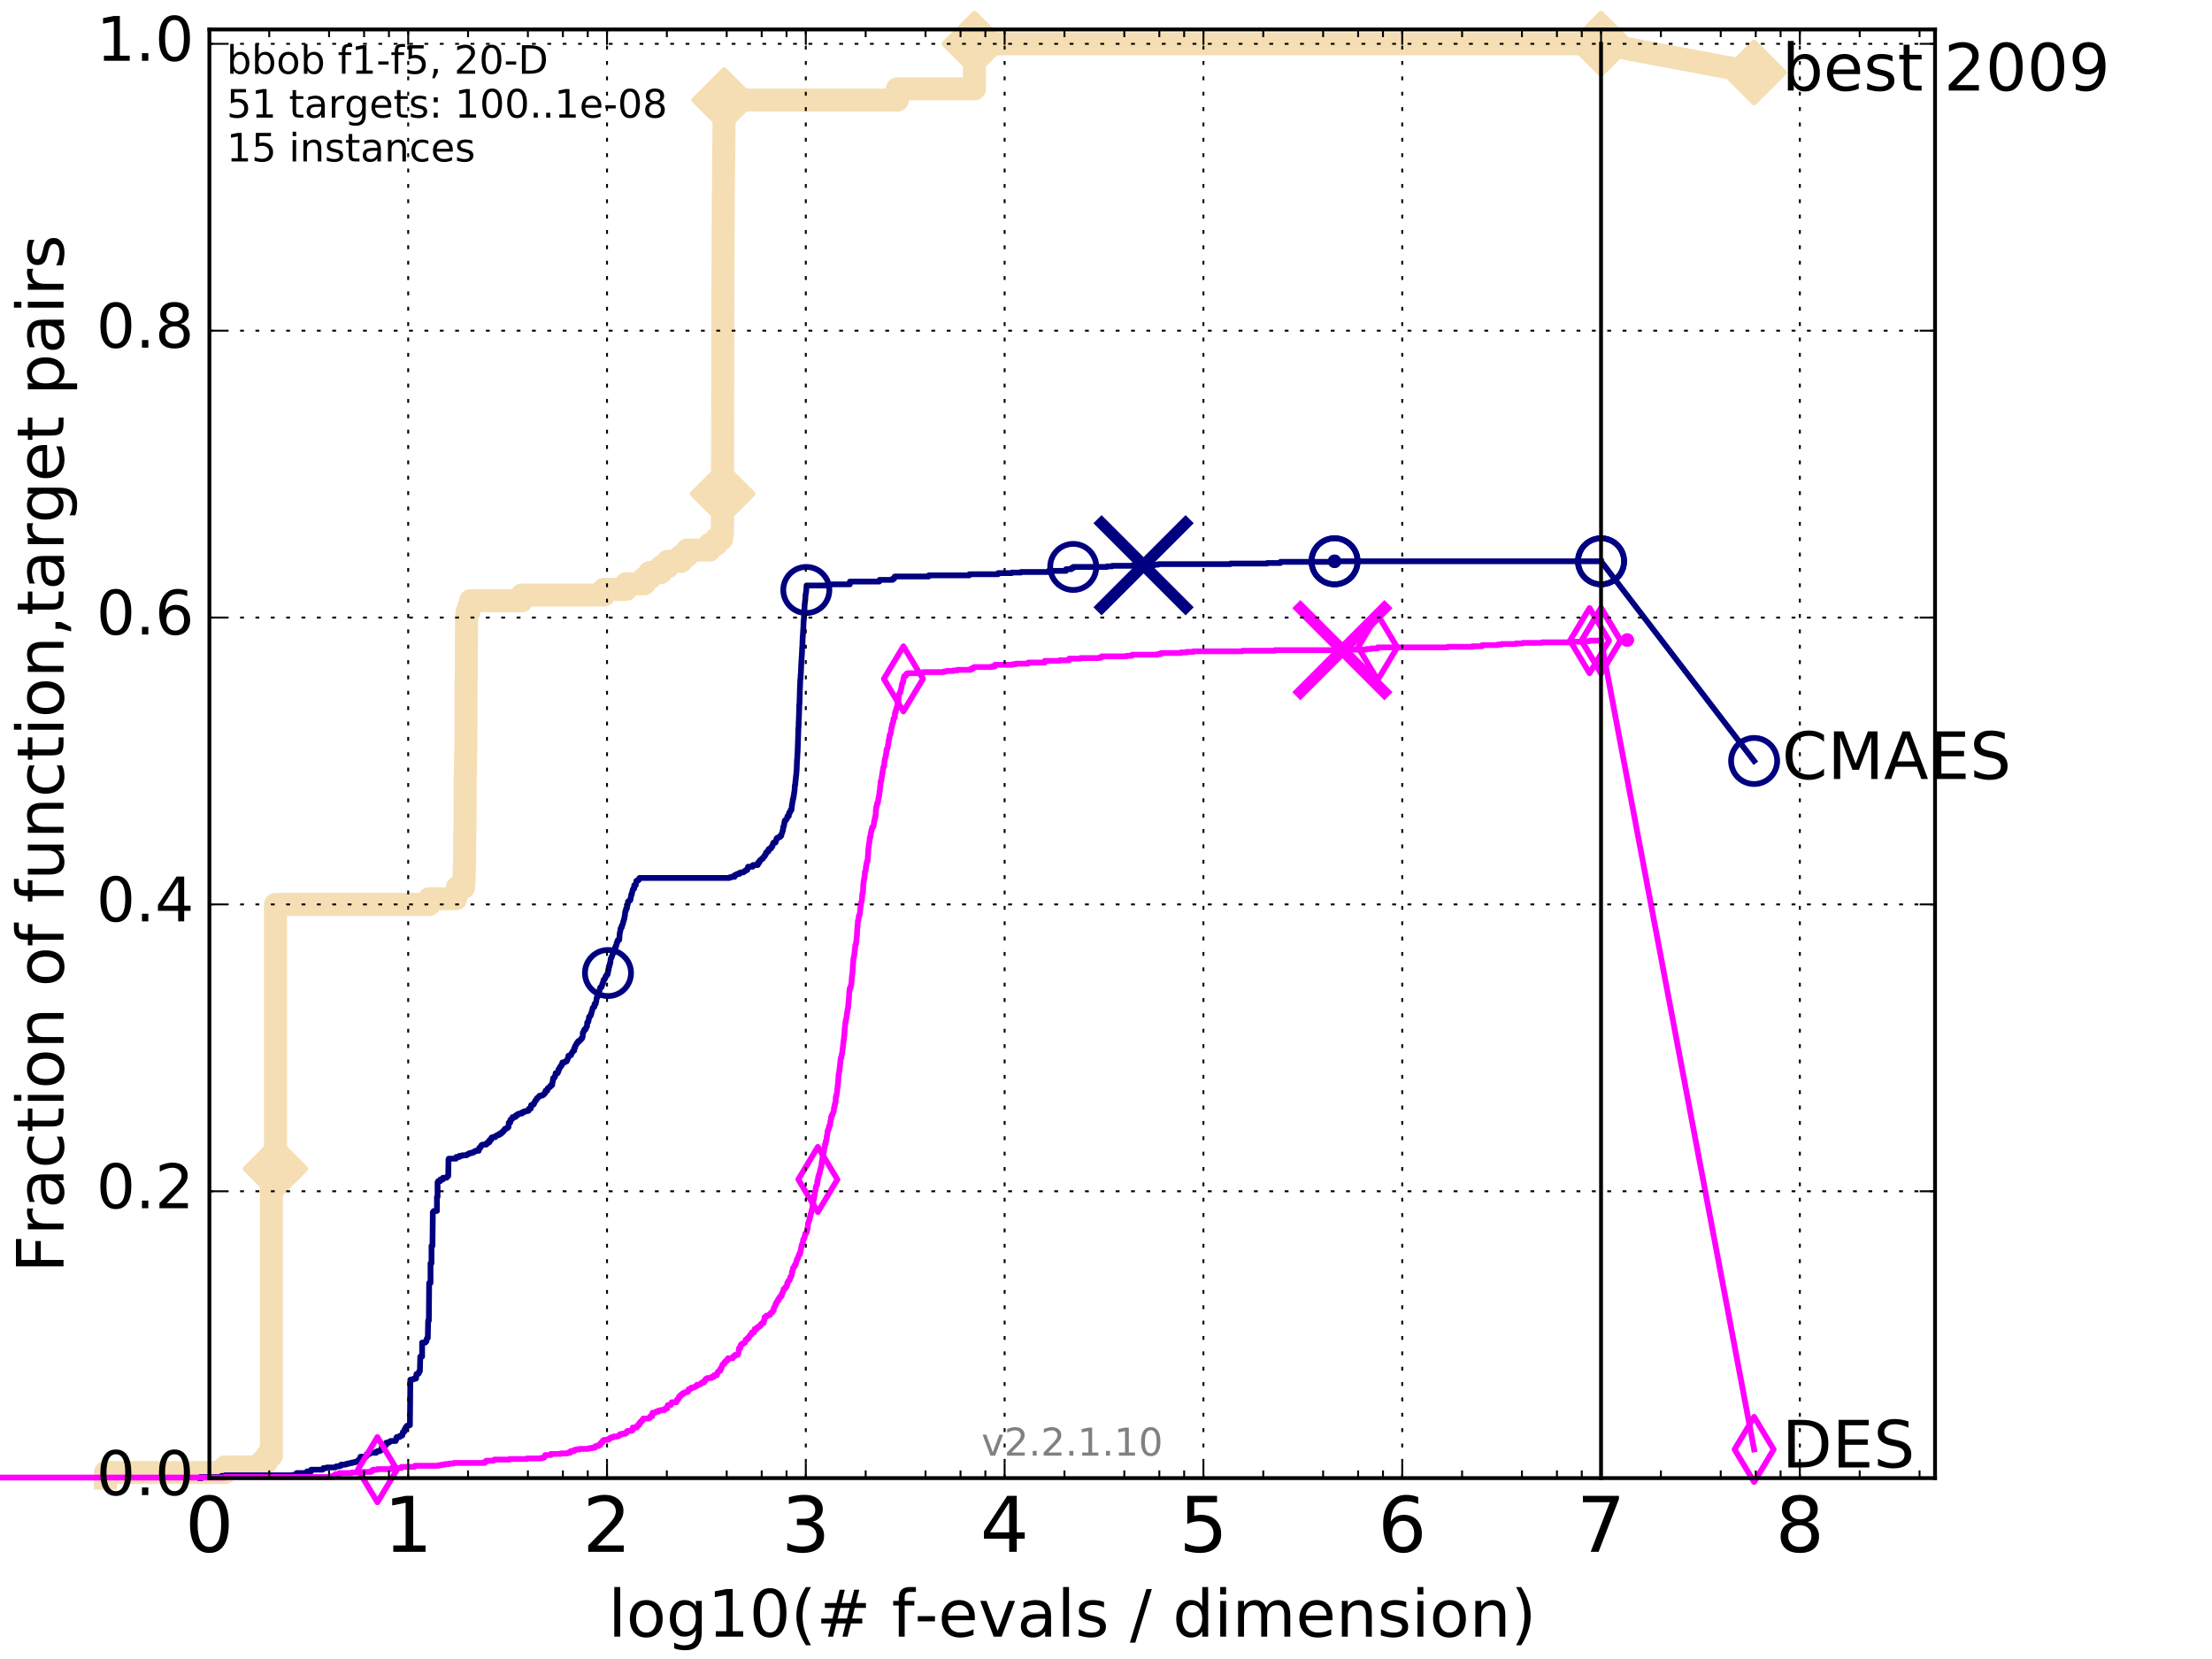 <?xml version="1.0" encoding="utf-8" standalone="no"?>
<!DOCTYPE svg PUBLIC "-//W3C//DTD SVG 1.1//EN"
  "http://www.w3.org/Graphics/SVG/1.1/DTD/svg11.dtd">
<!-- Created with matplotlib (http://matplotlib.org/) -->
<svg height="432pt" version="1.1" viewBox="0 0 576 432" width="576pt" xmlns="http://www.w3.org/2000/svg" xmlns:xlink="http://www.w3.org/1999/xlink">
 <defs>
  <style type="text/css">
*{stroke-linecap:butt;stroke-linejoin:round;stroke-miterlimit:100000;}
  </style>
 </defs>
 <g id="figure_1">
  <g id="patch_1">
   <path d="M 0 432 
L 576 432 
L 576 0 
L 0 0 
z
" style="fill:#ffffff;"/>
  </g>
  <g id="axes_1">
   <g id="patch_2">
    <path d="M 54.525 384.9 
L 503.88 384.9 
L 503.88 7.678 
L 54.525 7.678 
z
" style="fill:#ffffff;"/>
   </g>
   <g id="line2d_1">
    <path d="M 27.456 384.9 
L 27.456 383.435 
L 58.624 383.435 
L 58.624 381.971 
L 68.356 381.971 
L 68.356 380.506 
L 69.54 380.506 
L 69.54 379.041 
L 70.664 379.041 
L 70.664 307.273 
L 71.206 307.273 
L 71.206 304.344 
L 71.735 304.344 
L 71.735 235.505 
L 111.756 235.505 
L 111.756 234.041 
L 118.682 234.041 
L 118.682 232.576 
L 119.068 232.576 
L 119.068 231.111 
L 120.725 231.111 
L 120.725 229.647 
L 120.843 229.647 
L 120.902 225.253 
L 120.96 225.253 
L 121.019 216.465 
L 121.077 216.465 
L 121.135 201.818 
L 121.193 201.818 
L 121.251 195.96 
L 121.309 195.96 
L 121.366 176.919 
L 121.424 176.919 
L 121.481 160.808 
L 121.595 160.808 
L 121.595 159.343 
L 122.102 159.343 
L 122.102 157.879 
L 122.543 157.879 
L 122.543 156.414 
L 135.891 156.414 
L 135.891 154.949 
L 157.227 154.949 
L 157.227 153.485 
L 163.044 153.485 
L 163.044 152.02 
L 167.742 152.02 
L 167.742 150.555 
L 169.165 150.555 
L 169.165 149.091 
L 172.076 149.091 
L 172.076 147.626 
L 173.854 147.626 
L 173.854 146.161 
L 177.378 146.161 
L 177.378 144.697 
L 178.959 144.697 
L 178.959 143.232 
L 184.735 143.232 
L 184.735 141.767 
L 186.497 141.767 
L 186.497 140.303 
L 187.95 140.303 
L 187.95 138.838 
L 188.119 138.838 
L 188.228 77.323 
L 188.231 77.323 
L 188.34 52.423 
L 188.343 52.423 
L 188.442 40.706 
L 188.468 40.706 
L 188.567 26.06 
L 233.666 26.06 
L 233.667 23.13 
L 253.752 23.13 
L 253.752 11.413 
L 416.908 11.413 
L 416.908 11.413 
" style="fill:none;stroke:#f5deb3;stroke-linecap:square;stroke-width:6.0;"/>
   </g>
   <g id="line2d_2">
    <defs>
     <path d="M -0 7.778 
L 7.778 0 
L 0 -7.778 
L -7.778 -0 
z
" id="m9cbe79e180" style="stroke:#f5deb3;stroke-linejoin:miter;stroke-width:1.5;"/>
    </defs>
    <g>
     <use style="fill:#f5deb3;stroke:#f5deb3;stroke-linejoin:miter;stroke-width:1.5;" x="71.735" xlink:href="#m9cbe79e180" y="304.344"/>
     <use style="fill:#f5deb3;stroke:#f5deb3;stroke-linejoin:miter;stroke-width:1.5;" x="188.175" xlink:href="#m9cbe79e180" y="128.585"/>
     <use style="fill:#f5deb3;stroke:#f5deb3;stroke-linejoin:miter;stroke-width:1.5;" x="188.567" xlink:href="#m9cbe79e180" y="26.06"/>
     <use style="fill:#f5deb3;stroke:#f5deb3;stroke-linejoin:miter;stroke-width:1.5;" x="253.752" xlink:href="#m9cbe79e180" y="11.413"/>
     <use style="fill:#f5deb3;stroke:#f5deb3;stroke-linejoin:miter;stroke-width:1.5;" x="253.752" xlink:href="#m9cbe79e180" y="11.413"/>
     <use style="fill:#f5deb3;stroke:#f5deb3;stroke-linejoin:miter;stroke-width:1.5;" x="416.908" xlink:href="#m9cbe79e180" y="11.413"/>
    </g>
   </g>
   <g id="line2d_3">
    <path d="M -15527.947 758.387 
" style="fill:none;stroke:#f5deb3;stroke-linecap:square;stroke-width:6.0;"/>
    <g>
     <use style="fill:#f5deb3;stroke:#f5deb3;stroke-linejoin:miter;stroke-width:1.5;" x="-15527.947" xlink:href="#m9cbe79e180" y="758.387"/>
    </g>
   </g>
   <g id="line2d_4">
    <path d="M 416.908 11.413 
L 456.77 18.883 
" style="fill:none;stroke:#f5deb3;stroke-linecap:square;stroke-width:6.0;"/>
    <g>
     <use style="fill:#f5deb3;stroke:#f5deb3;stroke-linejoin:miter;stroke-width:1.5;" x="416.908" xlink:href="#m9cbe79e180" y="11.413"/>
     <use style="fill:#f5deb3;stroke:#f5deb3;stroke-linejoin:miter;stroke-width:1.5;" x="456.77" xlink:href="#m9cbe79e180" y="18.883"/>
    </g>
   </g>
   <g id="line2d_5">
    <defs>
     <path d="M 0 1.5 
C 0.398 1.5 0.779 1.342 1.061 1.061 
C 1.342 0.779 1.5 0.398 1.5 0 
C 1.5 -0.398 1.342 -0.779 1.061 -1.061 
C 0.779 -1.342 0.398 -1.5 0 -1.5 
C -0.398 -1.5 -0.779 -1.342 -1.061 -1.061 
C -1.342 -0.779 -1.5 -0.398 -1.5 0 
C -1.5 0.398 -1.342 0.779 -1.061 1.061 
C -0.779 1.342 -0.398 1.5 0 1.5 
z
" id="m4d730458fd" style="stroke:#f5deb3;stroke-width:0.5;"/>
    </defs>
    <g>
     <use style="fill:#f5deb3;stroke:#f5deb3;stroke-width:0.5;" x="253.752" xlink:href="#m4d730458fd" y="11.413"/>
     <use style="fill:#f5deb3;stroke:#f5deb3;stroke-width:0.5;" x="253.752" xlink:href="#m4d730458fd" y="11.413"/>
    </g>
   </g>
   <g id="line2d_6">
    <defs>
     <path d="M 0 1.5 
C 0.398 1.5 0.779 1.342 1.061 1.061 
C 1.342 0.779 1.5 0.398 1.5 0 
C 1.5 -0.398 1.342 -0.779 1.061 -1.061 
C 0.779 -1.342 0.398 -1.5 0 -1.5 
C -0.398 -1.5 -0.779 -1.342 -1.061 -1.061 
C -1.342 -0.779 -1.5 -0.398 -1.5 0 
C -1.5 0.398 -1.342 0.779 -1.061 1.061 
C -0.779 1.342 -0.398 1.5 0 1.5 
z
" id="m3b0b8ac3a6" style="stroke:#000080;stroke-width:0.5;"/>
    </defs>
    <g>
     <use style="fill:#000080;stroke:#000080;stroke-width:0.5;" x="347.517" xlink:href="#m3b0b8ac3a6" y="146.161"/>
     <use style="fill:#000080;stroke:#000080;stroke-width:0.5;" x="347.517" xlink:href="#m3b0b8ac3a6" y="146.161"/>
    </g>
   </g>
   <g id="line2d_7">
    <path d="M 52.156 384.9 
L 52.156 384.607 
L 57.667 384.607 
L 57.667 384.314 
L 58.624 384.314 
L 58.624 384.168 
L 76.436 384.168 
L 76.436 384.021 
L 77.269 384.021 
L 77.269 383.582 
L 79.962 383.582 
L 79.962 383.142 
L 81.025 383.142 
L 81.025 382.703 
L 83.94 382.703 
L 83.94 382.557 
L 84.242 382.557 
L 84.242 382.264 
L 85.124 382.264 
L 85.124 382.117 
L 87.319 382.117 
L 87.319 381.971 
L 87.579 381.971 
L 87.579 381.824 
L 88.341 381.824 
L 88.341 381.678 
L 88.835 381.678 
L 88.835 381.385 
L 90.025 381.385 
L 90.025 381.238 
L 90.484 381.238 
L 90.484 381.092 
L 91.155 381.092 
L 91.155 380.945 
L 91.807 380.945 
L 91.807 380.799 
L 92.44 380.799 
L 92.44 380.653 
L 93.258 380.653 
L 93.258 380.213 
L 93.458 380.213 
L 93.458 380.067 
L 93.852 380.067 
L 93.852 379.334 
L 95.364 379.334 
L 95.364 379.041 
L 95.546 379.041 
L 95.546 378.602 
L 96.26 378.602 
L 96.26 378.309 
L 97.951 378.309 
L 97.951 378.016 
L 98.275 378.016 
L 98.275 377.87 
L 98.908 377.87 
L 98.908 377.723 
L 99.064 377.723 
L 99.064 377.577 
L 99.372 377.577 
L 99.372 376.991 
L 99.524 376.991 
L 99.524 376.551 
L 99.826 376.551 
L 99.826 376.259 
L 100.563 376.259 
L 100.563 375.673 
L 101.277 375.673 
L 101.277 375.526 
L 101.417 375.526 
L 101.417 375.38 
L 101.695 375.38 
L 101.695 375.233 
L 103.033 375.233 
L 103.033 374.94 
L 103.163 374.94 
L 103.163 374.501 
L 103.292 374.501 
L 103.292 374.208 
L 104.05 374.208 
L 104.05 373.915 
L 104.541 373.915 
L 104.541 373.769 
L 104.783 373.769 
L 104.783 373.329 
L 104.903 373.329 
L 104.903 372.89 
L 105.141 372.89 
L 105.141 372.743 
L 105.376 372.743 
L 105.376 372.158 
L 105.609 372.158 
L 105.609 371.718 
L 105.725 371.718 
L 105.725 371.572 
L 105.84 371.572 
L 105.84 371.425 
L 105.954 371.425 
L 105.954 371.279 
L 106.294 371.279 
L 106.294 371.132 
L 106.739 371.132 
L 106.849 359.269 
L 107.391 359.269 
L 107.391 359.122 
L 107.815 359.122 
L 107.815 358.976 
L 108.334 358.976 
L 108.437 357.804 
L 108.842 357.804 
L 108.842 357.657 
L 109.042 357.657 
L 109.141 357.072 
L 109.338 357.072 
L 109.436 353.263 
L 109.92 353.263 
L 109.92 349.602 
L 110.765 349.602 
L 110.765 349.309 
L 111.04 349.309 
L 111.13 348.577 
L 111.221 348.577 
L 111.221 348.43 
L 111.401 348.43 
L 111.49 343.89 
L 111.668 343.89 
L 111.756 334.076 
L 112.106 334.076 
L 112.106 328.95 
L 112.365 328.95 
L 112.365 324.41 
L 112.621 324.41 
L 112.706 315.622 
L 112.958 315.622 
L 112.958 315.329 
L 113.778 315.329 
L 113.778 311.667 
L 113.939 311.667 
L 113.939 307.859 
L 114.099 307.859 
L 114.099 307.566 
L 114.648 307.566 
L 114.648 307.127 
L 115.335 307.127 
L 115.335 306.687 
L 116.292 306.687 
L 116.364 306.395 
L 116.507 306.395 
L 116.507 306.248 
L 116.72 306.248 
L 116.791 301.854 
L 116.861 301.854 
L 116.861 301.708 
L 118.747 301.708 
L 118.812 301.268 
L 119.634 301.268 
L 119.634 300.975 
L 120.367 300.975 
L 120.367 300.829 
L 121.481 300.829 
L 121.481 300.682 
L 121.765 300.682 
L 121.765 300.536 
L 121.99 300.536 
L 121.99 300.389 
L 122.378 300.389 
L 122.378 300.243 
L 122.921 300.243 
L 122.921 300.097 
L 123.347 300.097 
L 123.347 299.95 
L 123.556 299.95 
L 123.556 299.804 
L 123.816 299.804 
L 123.816 299.657 
L 124.676 299.657 
L 124.775 298.925 
L 125.069 298.925 
L 125.166 298.485 
L 125.36 298.485 
L 125.36 298.192 
L 125.647 298.192 
L 125.647 298.046 
L 126.669 298.046 
L 126.669 297.753 
L 126.94 297.753 
L 126.94 297.46 
L 127.428 297.46 
L 127.472 296.874 
L 127.863 296.874 
L 127.949 296.288 
L 128.12 296.288 
L 128.12 296.142 
L 128.956 296.142 
L 128.956 295.849 
L 129.241 295.849 
L 129.241 295.703 
L 129.483 295.703 
L 129.483 295.556 
L 129.959 295.556 
L 129.959 295.263 
L 130.463 295.263 
L 130.463 294.97 
L 130.692 294.97 
L 130.692 294.824 
L 130.957 294.824 
L 130.957 294.531 
L 131.181 294.531 
L 131.181 294.384 
L 131.329 294.384 
L 131.366 294.091 
L 131.476 294.091 
L 131.476 293.945 
L 131.768 293.945 
L 131.768 293.798 
L 132.127 293.798 
L 132.233 293.506 
L 132.41 293.506 
L 132.48 292.334 
L 132.863 292.334 
L 132.897 291.602 
L 133.069 291.602 
L 133.069 291.455 
L 133.307 291.455 
L 133.307 291.309 
L 133.441 291.309 
L 133.475 290.869 
L 134.234 290.869 
L 134.299 290.43 
L 134.747 290.43 
L 134.779 290.137 
L 135.093 290.137 
L 135.093 289.99 
L 135.83 289.99 
L 135.83 289.697 
L 136.338 289.697 
L 136.427 289.405 
L 137.036 289.405 
L 137.036 289.258 
L 137.63 289.258 
L 137.714 288.819 
L 137.769 288.819 
L 137.769 288.672 
L 138.236 288.672 
L 138.29 287.793 
L 138.532 287.793 
L 138.532 287.647 
L 138.931 287.647 
L 139.036 287.354 
L 139.114 287.354 
L 139.114 287.061 
L 139.244 287.061 
L 139.322 286.768 
L 139.374 286.768 
L 139.374 286.622 
L 139.502 286.622 
L 139.502 286.475 
L 139.656 286.475 
L 139.758 286.036 
L 139.935 286.036 
L 139.935 285.889 
L 140.085 285.889 
L 140.085 285.743 
L 140.26 285.743 
L 140.26 285.596 
L 140.383 285.596 
L 140.383 285.45 
L 140.531 285.45 
L 140.531 285.303 
L 141.183 285.303 
L 141.183 285.157 
L 141.467 285.157 
L 141.467 285.011 
L 141.631 285.011 
L 141.701 284.718 
L 141.91 284.718 
L 141.91 284.425 
L 142.093 284.425 
L 142.093 283.985 
L 142.524 283.985 
L 142.613 283.399 
L 142.769 283.399 
L 142.769 283.253 
L 143.012 283.253 
L 143.012 283.107 
L 143.165 283.107 
L 143.165 282.96 
L 143.339 282.96 
L 143.339 282.667 
L 143.661 282.667 
L 143.661 282.521 
L 143.789 282.521 
L 143.853 281.788 
L 143.916 281.788 
L 144.021 280.763 
L 144.313 280.763 
L 144.417 280.324 
L 144.56 280.324 
L 144.642 279.738 
L 144.683 279.738 
L 144.683 279.445 
L 145.227 279.445 
L 145.267 279.005 
L 145.425 279.005 
L 145.445 278.42 
L 145.641 278.42 
L 145.699 278.127 
L 145.758 278.127 
L 145.797 277.834 
L 145.99 277.834 
L 145.99 277.687 
L 146.105 277.687 
L 146.105 277.394 
L 146.257 277.394 
L 146.257 277.248 
L 146.39 277.248 
L 146.428 276.662 
L 146.931 276.662 
L 146.931 276.516 
L 147.315 276.516 
L 147.315 276.369 
L 147.568 276.369 
L 147.639 275.93 
L 147.782 275.93 
L 147.888 275.49 
L 147.959 275.49 
L 148.012 274.904 
L 148.43 274.904 
L 148.43 274.758 
L 148.704 274.758 
L 148.772 274.319 
L 148.891 274.319 
L 148.992 274.026 
L 149.042 274.026 
L 149.042 273.879 
L 149.193 273.879 
L 149.276 273.586 
L 149.524 273.586 
L 149.54 272.854 
L 149.737 272.854 
L 149.818 272.268 
L 149.931 272.268 
L 149.931 272.122 
L 150.044 272.122 
L 150.092 271.829 
L 150.156 271.829 
L 150.156 271.682 
L 150.268 271.682 
L 150.268 271.536 
L 150.458 271.536 
L 150.473 271.243 
L 150.583 271.243 
L 150.583 271.096 
L 150.926 271.096 
L 150.926 270.95 
L 151.064 270.95 
L 151.064 270.803 
L 151.202 270.803 
L 151.263 270.51 
L 151.475 270.51 
L 151.475 270.364 
L 151.595 270.364 
L 151.685 269.925 
L 151.73 269.925 
L 151.759 268.899 
L 151.922 268.899 
L 152.026 268.313 
L 152.216 268.313 
L 152.216 268.021 
L 152.52 268.021 
L 152.592 267.581 
L 152.678 267.581 
L 152.778 267.288 
L 152.848 267.288 
L 152.905 266.263 
L 153.046 266.263 
L 153.046 266.117 
L 153.172 266.117 
L 153.214 265.677 
L 153.298 265.677 
L 153.381 264.798 
L 153.601 264.798 
L 153.697 264.359 
L 153.887 264.359 
L 153.955 263.773 
L 154.036 263.773 
L 154.13 263.187 
L 154.196 263.187 
L 154.29 262.601 
L 154.343 262.601 
L 154.343 262.455 
L 154.488 262.455 
L 154.594 262.162 
L 154.789 262.162 
L 154.815 261.43 
L 155.112 261.43 
L 155.202 260.844 
L 155.253 260.844 
L 155.342 259.965 
L 155.418 259.965 
L 155.418 259.672 
L 155.594 259.672 
L 155.669 259.233 
L 155.744 259.233 
L 155.757 258.793 
L 155.856 258.793 
L 155.943 258.5 
L 155.98 258.5 
L 156.017 258.061 
L 156.103 258.061 
L 156.213 257.329 
L 156.274 257.329 
L 156.371 257.036 
L 156.66 257.036 
L 156.744 256.596 
L 156.791 256.596 
L 156.839 256.157 
L 157.016 256.157 
L 157.087 255.425 
L 157.145 255.425 
L 157.18 255.132 
L 157.355 255.132 
L 157.425 254.839 
L 157.574 254.839 
L 157.643 254.399 
L 157.757 254.399 
L 157.769 254.106 
L 157.928 254.106 
L 158.007 253.813 
L 158.198 253.813 
L 158.198 253.374 
L 158.32 253.374 
L 158.387 252.495 
L 158.508 252.495 
L 158.541 251.616 
L 158.706 251.616 
L 158.793 250.884 
L 158.912 250.884 
L 159.01 249.712 
L 159.063 249.712 
L 159.117 249.419 
L 159.235 249.419 
L 159.331 248.98 
L 159.394 248.98 
L 159.489 248.541 
L 159.542 248.541 
L 159.616 248.101 
L 159.793 248.101 
L 159.814 247.662 
L 159.939 247.662 
L 159.939 247.369 
L 160.124 247.369 
L 160.134 246.783 
L 160.318 246.783 
L 160.318 246.344 
L 160.44 246.344 
L 160.52 246.051 
L 160.561 246.051 
L 160.591 245.465 
L 160.741 245.465 
L 160.821 244.879 
L 160.96 244.879 
L 160.96 244.733 
L 161.244 244.733 
L 161.351 243.268 
L 161.361 243.268 
L 161.429 242.682 
L 161.487 242.682 
L 161.593 241.803 
L 161.727 241.803 
L 161.727 241.51 
L 161.898 241.51 
L 161.936 240.924 
L 162.068 240.924 
L 162.115 240.632 
L 162.2 240.632 
L 162.302 239.899 
L 162.395 239.899 
L 162.488 239.313 
L 162.561 239.313 
L 162.672 238.435 
L 162.726 238.435 
L 162.781 237.556 
L 162.845 237.556 
L 162.881 237.116 
L 162.999 237.116 
L 163.053 236.53 
L 163.259 236.53 
L 163.295 235.798 
L 163.384 235.798 
L 163.472 235.359 
L 163.499 235.359 
L 163.516 234.773 
L 163.718 234.773 
L 163.718 234.626 
L 163.84 234.626 
L 163.84 234.48 
L 164.074 234.48 
L 164.1 234.187 
L 164.203 234.187 
L 164.288 233.455 
L 164.331 233.455 
L 164.39 232.869 
L 164.534 232.869 
L 164.643 232.137 
L 164.685 232.137 
L 164.744 231.697 
L 164.835 231.697 
L 164.877 231.404 
L 165.141 231.404 
L 165.149 230.525 
L 165.539 230.525 
L 165.628 229.793 
L 165.66 229.793 
L 165.708 229.354 
L 166.089 229.354 
L 166.089 229.207 
L 166.3 229.207 
L 166.3 228.914 
L 166.44 228.914 
L 166.517 228.621 
L 189.915 228.621 
L 189.915 228.475 
L 190.397 228.475 
L 190.397 228.328 
L 191.282 228.328 
L 191.282 227.889 
L 191.666 227.889 
L 191.666 227.743 
L 191.867 227.743 
L 191.867 227.596 
L 192.478 227.596 
L 192.505 227.303 
L 192.952 227.303 
L 192.952 227.157 
L 193.575 227.157 
L 193.575 227.01 
L 193.817 227.01 
L 193.817 226.864 
L 194.008 226.864 
L 194.008 226.717 
L 194.185 226.717 
L 194.185 226.571 
L 194.572 226.571 
L 194.572 226.278 
L 194.704 226.278 
L 194.786 225.692 
L 196.003 225.692 
L 196.057 225.253 
L 197.32 225.253 
L 197.355 224.667 
L 197.705 224.667 
L 197.705 224.227 
L 197.95 224.227 
L 197.958 223.934 
L 198.142 223.934 
L 198.142 223.788 
L 198.37 223.788 
L 198.37 223.642 
L 198.606 223.642 
L 198.606 223.349 
L 198.796 223.349 
L 198.796 223.202 
L 198.926 223.202 
L 199.012 222.909 
L 199.171 222.909 
L 199.171 222.616 
L 199.319 222.616 
L 199.319 222.47 
L 199.439 222.47 
L 199.453 222.03 
L 199.68 222.03 
L 199.749 221.737 
L 200.079 221.737 
L 200.124 221.152 
L 200.297 221.152 
L 200.297 221.005 
L 200.712 221.005 
L 200.82 220.566 
L 201.032 220.566 
L 201.032 220.273 
L 201.174 220.273 
L 201.26 219.687 
L 201.423 219.687 
L 201.423 219.394 
L 201.962 219.394 
L 201.998 219.101 
L 202.081 219.101 
L 202.143 218.515 
L 202.294 218.515 
L 202.294 218.222 
L 202.558 218.222 
L 202.558 218.076 
L 202.899 218.076 
L 202.899 217.929 
L 203.17 217.929 
L 203.17 217.636 
L 203.437 217.636 
L 203.542 217.051 
L 203.597 217.051 
L 203.688 216.758 
L 203.715 216.758 
L 203.814 216.172 
L 203.9 216.172 
L 203.944 215.293 
L 204.066 215.293 
L 204.138 214.854 
L 204.185 214.854 
L 204.253 214.121 
L 204.314 214.121 
L 204.348 213.682 
L 204.583 213.682 
L 204.63 213.389 
L 204.804 213.389 
L 204.901 213.096 
L 204.957 213.096 
L 205.054 212.51 
L 205.4 212.51 
L 205.481 211.631 
L 205.631 211.631 
L 205.631 211.485 
L 205.771 211.485 
L 205.872 210.899 
L 206.109 210.899 
L 206.193 209.727 
L 206.239 209.727 
L 206.323 208.995 
L 206.36 208.995 
L 206.457 208.116 
L 206.544 208.116 
L 206.603 207.53 
L 206.666 207.53 
L 206.762 206.652 
L 206.781 206.652 
L 206.879 205.919 
L 206.899 205.919 
L 206.98 204.455 
L 207.056 204.455 
L 207.147 203.283 
L 207.177 203.283 
L 207.288 201.965 
L 207.32 201.965 
L 207.428 200.646 
L 207.441 200.646 
L 207.542 197.864 
L 207.577 197.864 
L 207.676 195.96 
L 207.688 195.96 
L 207.799 192.737 
L 207.8 192.737 
L 207.904 189.515 
L 207.93 189.515 
L 208.037 186.586 
L 208.05 186.586 
L 208.134 183.364 
L 208.182 183.364 
L 208.293 179.409 
L 208.297 179.409 
L 208.397 176.919 
L 208.425 176.919 
L 208.529 175.308 
L 208.541 175.308 
L 208.65 172.818 
L 208.662 172.818 
L 208.767 170.914 
L 208.785 170.914 
L 208.892 168.571 
L 208.918 168.571 
L 209.026 165.788 
L 209.05 165.788 
L 209.151 163.884 
L 209.176 163.884 
L 209.264 161.54 
L 209.311 161.54 
L 209.421 159.783 
L 209.433 159.783 
L 209.528 157.293 
L 209.555 157.293 
L 209.645 156.414 
L 209.675 156.414 
L 209.766 154.803 
L 209.794 154.803 
L 209.894 154.217 
L 209.906 154.217 
L 209.987 153.045 
L 210.02 153.045 
L 210.02 152.459 
L 215.527 152.459 
L 215.527 152.313 
L 215.739 152.313 
L 215.739 152.166 
L 221.301 152.166 
L 221.319 151.434 
L 228.967 151.434 
L 229.032 150.995 
L 232.424 150.995 
L 232.424 150.702 
L 232.834 150.702 
L 232.834 150.409 
L 232.986 150.409 
L 232.986 150.116 
L 241.828 150.116 
L 241.828 149.823 
L 252.419 149.823 
L 252.419 149.53 
L 259.892 149.53 
L 259.892 149.237 
L 263.457 149.237 
L 263.457 149.091 
L 265.832 149.091 
L 265.832 148.944 
L 273.034 148.944 
L 273.034 148.651 
L 277.604 148.651 
L 277.604 148.212 
L 278.971 148.212 
L 278.971 147.919 
L 279.468 147.919 
L 279.468 147.626 
L 288.293 147.626 
L 288.293 147.479 
L 289.582 147.479 
L 289.582 147.333 
L 294.958 147.333 
L 294.958 147.187 
L 300.604 147.187 
L 300.604 147.04 
L 301.609 147.04 
L 301.609 146.894 
L 320.398 146.894 
L 320.398 146.747 
L 329.973 146.747 
L 329.973 146.601 
L 333.433 146.601 
L 333.433 146.308 
L 347.517 146.308 
L 347.517 146.161 
L 416.908 146.161 
L 416.908 146.161 
" style="fill:none;stroke:#000080;stroke-linecap:square;stroke-width:1.5;"/>
   </g>
   <g id="line2d_8">
    <defs>
     <path d="M 0 6 
C 1.591 6 3.117 5.368 4.243 4.243 
C 5.368 3.117 6 1.591 6 0 
C 6 -1.591 5.368 -3.117 4.243 -4.243 
C 3.117 -5.368 1.591 -6 0 -6 
C -1.591 -6 -3.117 -5.368 -4.243 -4.243 
C -5.368 -3.117 -6 -1.591 -6 0 
C -6 1.591 -5.368 3.117 -4.243 4.243 
C -3.117 5.368 -1.591 6 0 6 
z
" id="m4837321d8c" style="stroke:#000080;stroke-width:1.5;"/>
    </defs>
    <g>
     <use style="fill:none;stroke:#000080;stroke-width:1.5;" x="158.32" xlink:href="#m4837321d8c" y="253.374"/>
     <use style="fill:none;stroke:#000080;stroke-width:1.5;" x="209.963" xlink:href="#m4837321d8c" y="153.631"/>
     <use style="fill:none;stroke:#000080;stroke-width:1.5;" x="279.468" xlink:href="#m4837321d8c" y="147.626"/>
     <use style="fill:none;stroke:#000080;stroke-width:1.5;" x="347.517" xlink:href="#m4837321d8c" y="146.161"/>
     <use style="fill:none;stroke:#000080;stroke-width:1.5;" x="347.517" xlink:href="#m4837321d8c" y="146.161"/>
     <use style="fill:none;stroke:#000080;stroke-width:1.5;" x="416.908" xlink:href="#m4837321d8c" y="146.161"/>
    </g>
   </g>
   <g id="line2d_9">
    <path d="M -15527.947 758.387 
" style="fill:none;stroke:#000080;stroke-linecap:square;stroke-width:1.5;"/>
    <g>
     <use style="fill:none;stroke:#000080;stroke-width:1.5;" x="-15527.947" xlink:href="#m4837321d8c" y="758.387"/>
    </g>
   </g>
   <g id="line2d_10">
    <path clip-path="url(#pf420098e57)" d="M 297.786 147.187 
" style="fill:none;stroke:#000080;stroke-linecap:square;"/>
    <defs>
     <path d="M -12 12 
L 12 -12 
M -12 -12 
L 12 12 
" id="mbd1730e8fe" style="stroke:#000080;stroke-width:3.0;"/>
    </defs>
    <g clip-path="url(#pf420098e57)">
     <use style="fill:#000080;stroke:#000080;stroke-width:3.0;" x="297.786" xlink:href="#mbd1730e8fe" y="147.187"/>
    </g>
   </g>
   <g id="line2d_11">
    <defs>
     <path d="M 0 1.5 
C 0.398 1.5 0.779 1.342 1.061 1.061 
C 1.342 0.779 1.5 0.398 1.5 0 
C 1.5 -0.398 1.342 -0.779 1.061 -1.061 
C 0.779 -1.342 0.398 -1.5 0 -1.5 
C -0.398 -1.5 -0.779 -1.342 -1.061 -1.061 
C -1.342 -0.779 -1.5 -0.398 -1.5 0 
C -1.5 0.398 -1.342 0.779 -1.061 1.061 
C -0.779 1.342 -0.398 1.5 0 1.5 
z
" id="meb966d6697" style="stroke:#ff00ff;stroke-width:0.5;"/>
    </defs>
    <g>
     <use style="fill:#ff00ff;stroke:#ff00ff;stroke-width:0.5;" x="423.724" xlink:href="#meb966d6697" y="166.666"/>
     <use style="fill:#ff00ff;stroke:#ff00ff;stroke-width:0.5;" x="423.724" xlink:href="#meb966d6697" y="166.666"/>
    </g>
   </g>
   <g id="line2d_12">
    <path d="M -1 384.754 
L 58.624 384.754 
L 58.624 384.607 
L 86.521 384.607 
L 86.521 384.314 
L 87.056 384.314 
L 87.056 384.168 
L 87.319 384.168 
L 87.319 383.875 
L 88.341 383.875 
L 88.341 383.582 
L 91.592 383.582 
L 91.592 383.435 
L 94.431 383.435 
L 94.431 383.289 
L 96.609 383.289 
L 96.609 382.996 
L 97.122 382.996 
L 97.122 382.703 
L 98.275 382.703 
L 98.275 382.557 
L 101.969 382.557 
L 101.969 382.264 
L 104.541 382.264 
L 104.541 381.971 
L 107.92 381.971 
L 108.024 381.678 
L 114.178 381.678 
L 114.178 381.531 
L 115.032 381.531 
L 115.032 381.385 
L 115.855 381.385 
L 115.855 381.238 
L 117.001 381.238 
L 117.001 381.092 
L 118.158 381.092 
L 118.158 380.945 
L 126.21 380.945 
L 126.21 380.653 
L 126.624 380.653 
L 126.624 380.36 
L 128.458 380.36 
L 128.458 380.213 
L 128.75 380.213 
L 128.75 380.067 
L 132.69 380.067 
L 132.69 379.92 
L 137.208 379.92 
L 137.208 379.774 
L 140.896 379.774 
L 140.896 379.627 
L 141.538 379.627 
L 141.538 379.481 
L 141.817 379.481 
L 141.887 379.188 
L 141.956 379.188 
L 141.956 378.895 
L 143.426 378.895 
L 143.426 378.602 
L 146.009 378.602 
L 146.009 378.456 
L 147.8 378.456 
L 147.8 378.309 
L 148.498 378.309 
L 148.584 377.87 
L 149.475 377.87 
L 149.475 377.577 
L 150.028 377.577 
L 150.028 377.43 
L 150.91 377.43 
L 150.91 377.284 
L 153.2 377.284 
L 153.2 377.137 
L 154.036 377.137 
L 154.036 376.991 
L 154.893 376.991 
L 154.893 376.698 
L 155.099 376.698 
L 155.099 376.551 
L 155.868 376.551 
L 155.906 376.259 
L 156.335 376.259 
L 156.335 375.819 
L 156.66 375.819 
L 156.66 375.526 
L 156.981 375.526 
L 157.004 375.087 
L 157.285 375.087 
L 157.285 374.94 
L 158.231 374.94 
L 158.231 374.794 
L 158.695 374.794 
L 158.695 374.501 
L 158.945 374.501 
L 158.945 374.354 
L 159.447 374.354 
L 159.447 374.208 
L 159.793 374.208 
L 159.793 374.062 
L 160.861 374.062 
L 160.861 373.915 
L 161.225 373.915 
L 161.303 373.622 
L 161.429 373.622 
L 161.429 373.476 
L 161.993 373.476 
L 161.993 373.329 
L 162.917 373.329 
L 162.917 373.036 
L 163.206 373.036 
L 163.223 372.743 
L 163.401 372.743 
L 163.401 372.597 
L 164.534 372.597 
L 164.534 372.45 
L 164.752 372.45 
L 164.769 371.718 
L 165.844 371.718 
L 165.868 371.279 
L 166.128 371.279 
L 166.128 371.132 
L 166.394 371.132 
L 166.394 370.693 
L 166.679 370.693 
L 166.71 370.253 
L 166.976 370.253 
L 167.051 369.961 
L 167.306 369.961 
L 167.306 369.668 
L 167.514 369.668 
L 167.514 369.375 
L 168.986 369.375 
L 168.986 369.228 
L 169.178 369.228 
L 169.178 369.082 
L 169.315 369.082 
L 169.315 368.789 
L 169.821 368.789 
L 169.887 367.91 
L 170.542 367.91 
L 170.542 367.764 
L 170.722 367.764 
L 170.722 367.617 
L 171.421 367.617 
L 171.421 367.324 
L 172.034 367.324 
L 172.034 367.178 
L 173.026 367.178 
L 173.026 366.885 
L 173.336 366.885 
L 173.336 366.738 
L 173.759 366.738 
L 173.782 366.152 
L 173.904 366.152 
L 173.904 365.859 
L 174.706 365.859 
L 174.781 365.42 
L 174.931 365.42 
L 174.931 365.127 
L 176.165 365.127 
L 176.27 364.541 
L 176.33 364.541 
L 176.33 364.395 
L 176.627 364.395 
L 176.647 364.102 
L 176.814 364.102 
L 176.823 363.663 
L 177.148 363.663 
L 177.258 363.223 
L 177.463 363.223 
L 177.463 363.077 
L 177.83 363.077 
L 177.83 362.784 
L 178.168 362.784 
L 178.168 362.637 
L 178.556 362.637 
L 178.556 362.491 
L 178.999 362.491 
L 178.999 362.344 
L 179.21 362.344 
L 179.294 361.758 
L 179.688 361.758 
L 179.688 361.612 
L 179.987 361.612 
L 179.987 361.319 
L 180.684 361.319 
L 180.684 361.173 
L 180.97 361.173 
L 180.97 361.026 
L 181.312 361.026 
L 181.312 360.88 
L 181.487 360.88 
L 181.487 360.587 
L 182.159 360.587 
L 182.159 360.44 
L 182.416 360.44 
L 182.416 360.294 
L 182.575 360.294 
L 182.575 360.147 
L 182.759 360.147 
L 182.759 360.001 
L 183.333 360.001 
L 183.366 359.561 
L 183.677 359.561 
L 183.731 359.122 
L 183.896 359.122 
L 183.896 358.976 
L 184.239 358.976 
L 184.239 358.829 
L 185.304 358.829 
L 185.304 358.536 
L 185.863 358.536 
L 185.948 358.097 
L 186.684 358.097 
L 186.687 357.657 
L 186.872 357.657 
L 186.9 357.218 
L 187.098 357.218 
L 187.098 357.072 
L 187.252 357.072 
L 187.252 356.925 
L 187.606 356.925 
L 187.615 356.339 
L 187.855 356.339 
L 187.921 355.9 
L 187.995 355.9 
L 188.087 355.46 
L 188.125 355.46 
L 188.125 355.314 
L 188.363 355.314 
L 188.363 355.168 
L 188.627 355.168 
L 188.627 354.728 
L 188.754 354.728 
L 188.754 354.582 
L 189.005 354.582 
L 189.084 354.289 
L 189.441 354.289 
L 189.524 353.703 
L 190.799 353.703 
L 190.857 353.263 
L 191.125 353.263 
L 191.125 353.117 
L 191.376 353.117 
L 191.376 352.824 
L 192.118 352.824 
L 192.125 352.531 
L 192.266 352.531 
L 192.364 351.652 
L 192.39 351.652 
L 192.437 351.066 
L 192.778 351.066 
L 192.821 350.334 
L 192.905 350.334 
L 192.905 350.188 
L 193.173 350.188 
L 193.173 349.895 
L 193.591 349.895 
L 193.591 349.748 
L 193.794 349.748 
L 193.794 349.602 
L 194.008 349.602 
L 194.108 349.162 
L 194.147 349.162 
L 194.147 348.869 
L 194.518 348.869 
L 194.518 348.723 
L 194.636 348.723 
L 194.638 348.43 
L 194.991 348.43 
L 195.056 347.991 
L 195.188 347.991 
L 195.266 347.698 
L 195.398 347.698 
L 195.398 347.551 
L 195.668 347.551 
L 195.763 346.965 
L 196.348 346.965 
L 196.434 346.526 
L 196.464 346.526 
L 196.499 346.087 
L 197.059 346.087 
L 197.129 345.647 
L 197.345 345.647 
L 197.345 345.501 
L 197.693 345.501 
L 197.693 345.354 
L 197.91 345.354 
L 197.91 345.061 
L 198.168 345.061 
L 198.168 344.768 
L 198.332 344.768 
L 198.332 344.622 
L 198.498 344.622 
L 198.498 344.476 
L 198.858 344.476 
L 198.957 343.743 
L 199.064 343.743 
L 199.093 343.011 
L 199.224 343.011 
L 199.224 342.864 
L 199.588 342.864 
L 199.588 342.571 
L 200.133 342.571 
L 200.133 342.425 
L 200.519 342.425 
L 200.551 342.132 
L 200.641 342.132 
L 200.739 341.839 
L 200.902 341.839 
L 200.902 341.693 
L 201.145 341.693 
L 201.183 341.4 
L 201.331 341.4 
L 201.331 341.253 
L 201.48 341.253 
L 201.527 340.521 
L 201.592 340.521 
L 201.592 340.375 
L 201.716 340.375 
L 201.823 340.082 
L 201.891 340.082 
L 201.936 339.642 
L 202.049 339.642 
L 202.049 339.349 
L 202.214 339.349 
L 202.321 338.91 
L 202.426 338.91 
L 202.479 338.617 
L 202.713 338.617 
L 202.738 338.178 
L 202.875 338.178 
L 202.875 338.031 
L 203.011 338.031 
L 203.011 337.738 
L 203.3 337.738 
L 203.345 337.445 
L 203.571 337.445 
L 203.586 336.859 
L 203.708 336.859 
L 203.799 336.42 
L 203.929 336.42 
L 204.032 335.688 
L 204.291 335.688 
L 204.291 335.541 
L 204.451 335.541 
L 204.451 335.248 
L 204.576 335.248 
L 204.576 335.102 
L 204.805 335.102 
L 204.891 334.662 
L 204.961 334.662 
L 205.004 334.076 
L 205.128 334.076 
L 205.229 333.637 
L 205.308 333.637 
L 205.308 333.491 
L 205.531 333.491 
L 205.612 333.198 
L 205.681 333.198 
L 205.775 332.612 
L 205.836 332.612 
L 205.836 332.465 
L 206.024 332.465 
L 206.079 332.026 
L 206.194 332.026 
L 206.23 331.147 
L 206.382 331.147 
L 206.463 330.268 
L 206.622 330.268 
L 206.629 329.975 
L 206.756 329.975 
L 206.756 329.829 
L 206.886 329.829 
L 206.961 329.39 
L 207.177 329.39 
L 207.252 328.804 
L 207.33 328.804 
L 207.398 328.364 
L 207.458 328.364 
L 207.564 327.778 
L 207.712 327.778 
L 207.712 327.632 
L 207.834 327.632 
L 207.933 327.046 
L 207.998 327.046 
L 208.063 326.607 
L 208.304 326.607 
L 208.341 326.167 
L 208.427 326.167 
L 208.491 325.435 
L 208.566 325.435 
L 208.654 324.703 
L 208.691 324.703 
L 208.785 324.117 
L 208.878 324.117 
L 208.906 323.824 
L 209.011 323.824 
L 209.095 323.238 
L 209.128 323.238 
L 209.14 322.799 
L 209.271 322.799 
L 209.371 322.359 
L 209.489 322.359 
L 209.556 321.773 
L 209.603 321.773 
L 209.647 321.48 
L 209.717 321.48 
L 209.723 321.188 
L 209.928 321.188 
L 210.039 320.748 
L 210.131 320.748 
L 210.199 320.016 
L 210.308 320.016 
L 210.413 318.551 
L 210.474 318.551 
L 210.55 318.112 
L 210.642 318.112 
L 210.735 317.819 
L 210.758 317.819 
L 210.825 317.233 
L 210.883 317.233 
L 210.911 316.794 
L 211.008 316.794 
L 211.099 316.061 
L 211.136 316.061 
L 211.136 315.915 
L 211.256 315.915 
L 211.35 315.182 
L 211.391 315.182 
L 211.419 314.89 
L 211.509 314.89 
L 211.615 313.864 
L 211.628 313.864 
L 211.692 313.278 
L 211.751 313.278 
L 211.795 312.4 
L 211.922 312.4 
L 211.963 311.374 
L 212.104 311.374 
L 212.164 310.349 
L 212.244 310.349 
L 212.352 309.91 
L 212.363 309.91 
L 212.454 309.031 
L 212.49 309.031 
L 212.581 308.738 
L 212.661 308.738 
L 212.753 308.445 
L 212.805 308.445 
L 212.853 307.42 
L 212.967 307.42 
L 213.071 306.395 
L 213.15 306.395 
L 213.259 305.809 
L 213.266 305.809 
L 213.347 305.516 
L 213.442 305.516 
L 213.542 304.783 
L 213.563 304.783 
L 213.601 304.49 
L 213.674 304.49 
L 213.763 303.905 
L 213.875 303.905 
L 213.983 302.586 
L 213.997 302.586 
L 214.099 302.001 
L 214.118 302.001 
L 214.223 300.975 
L 214.281 300.975 
L 214.364 300.243 
L 214.489 300.243 
L 214.595 299.218 
L 214.604 299.218 
L 214.71 298.778 
L 214.743 298.778 
L 214.835 297.9 
L 214.99 297.9 
L 215.022 297.167 
L 215.132 297.167 
L 215.24 296.581 
L 215.247 296.581 
L 215.288 295.849 
L 215.365 295.849 
L 215.462 294.97 
L 215.492 294.97 
L 215.523 294.384 
L 215.686 294.384 
L 215.728 293.945 
L 215.822 293.945 
L 215.902 293.213 
L 215.972 293.213 
L 215.972 293.066 
L 216.145 293.066 
L 216.21 292.041 
L 216.274 292.041 
L 216.355 291.455 
L 216.403 291.455 
L 216.408 290.869 
L 216.539 290.869 
L 216.634 290.283 
L 216.796 290.283 
L 216.903 289.844 
L 216.942 289.844 
L 217.029 289.405 
L 217.11 289.405 
L 217.188 288.379 
L 217.287 288.379 
L 217.368 287.5 
L 217.46 287.5 
L 217.546 287.061 
L 217.572 287.061 
L 217.645 285.596 
L 217.683 285.596 
L 217.683 285.45 
L 217.805 285.45 
L 217.881 284.718 
L 217.925 284.718 
L 218.022 283.692 
L 218.037 283.692 
L 218.146 282.667 
L 218.163 282.667 
L 218.273 281.495 
L 218.287 281.495 
L 218.363 279.738 
L 218.44 279.738 
L 218.515 279.005 
L 218.569 279.005 
L 218.627 278.127 
L 218.681 278.127 
L 218.786 276.808 
L 218.802 276.808 
L 218.892 275.783 
L 218.922 275.783 
L 218.928 275.49 
L 219.088 275.49 
L 219.166 274.612 
L 219.206 274.612 
L 219.301 274.172 
L 219.318 274.172 
L 219.418 273 
L 219.46 273 
L 219.564 271.829 
L 219.575 271.829 
L 219.679 270.803 
L 219.735 270.803 
L 219.823 269.632 
L 219.873 269.632 
L 219.969 267.581 
L 219.995 267.581 
L 220.095 266.702 
L 220.111 266.702 
L 220.221 265.677 
L 220.305 265.677 
L 220.395 264.945 
L 220.441 264.945 
L 220.547 263.92 
L 220.567 263.92 
L 220.667 263.187 
L 220.699 263.187 
L 220.761 262.601 
L 220.827 262.601 
L 220.936 261.137 
L 220.945 261.137 
L 221.043 259.965 
L 221.067 259.965 
L 221.152 258.207 
L 221.204 258.207 
L 221.244 257.475 
L 221.344 257.475 
L 221.344 257.182 
L 221.523 257.182 
L 221.552 256.596 
L 221.66 256.596 
L 221.77 255.278 
L 221.772 255.278 
L 221.847 254.106 
L 221.884 254.106 
L 221.98 253.228 
L 221.999 253.228 
L 222.093 251.031 
L 222.137 251.031 
L 222.248 249.566 
L 222.248 249.566 
L 222.353 249.127 
L 222.388 249.127 
L 222.499 248.248 
L 222.507 248.248 
L 222.608 247.222 
L 222.641 247.222 
L 222.728 246.051 
L 222.79 246.051 
L 222.79 245.904 
L 222.906 245.904 
L 222.976 245.025 
L 223.023 245.025 
L 223.064 243.854 
L 223.135 243.854 
L 223.228 241.657 
L 223.247 241.657 
L 223.351 240.485 
L 223.364 240.485 
L 223.401 239.753 
L 223.51 239.753 
L 223.61 238.727 
L 223.63 238.727 
L 223.658 238.435 
L 223.778 238.435 
L 223.889 237.849 
L 223.901 237.849 
L 224.003 236.823 
L 224.023 236.823 
L 224.088 235.945 
L 224.144 235.945 
L 224.254 234.919 
L 224.299 234.919 
L 224.403 234.48 
L 224.443 234.48 
L 224.539 232.869 
L 224.582 232.869 
L 224.61 232.429 
L 224.715 232.429 
L 224.802 230.086 
L 224.874 230.086 
L 224.931 229.207 
L 224.986 229.207 
L 225.096 228.328 
L 225.134 228.328 
L 225.237 227.01 
L 225.25 227.01 
L 225.36 226.717 
L 225.407 226.717 
L 225.511 225.546 
L 225.563 225.546 
L 225.641 224.813 
L 225.684 224.813 
L 225.776 224.227 
L 225.924 224.227 
L 226.034 222.47 
L 226.039 222.47 
L 226.148 220.712 
L 226.198 220.712 
L 226.268 219.833 
L 226.314 219.833 
L 226.421 218.955 
L 226.45 218.955 
L 226.479 218.076 
L 226.618 218.076 
L 226.704 217.344 
L 226.735 217.344 
L 226.827 216.611 
L 226.868 216.611 
L 226.934 216.025 
L 227.045 216.025 
L 227.103 215.439 
L 227.233 215.439 
L 227.233 215.293 
L 227.416 215.293 
L 227.511 214.707 
L 227.542 214.707 
L 227.644 213.682 
L 227.709 213.682 
L 227.761 213.242 
L 227.841 213.242 
L 227.869 212.657 
L 227.984 212.657 
L 228.075 210.899 
L 228.11 210.899 
L 228.197 210.02 
L 228.286 210.02 
L 228.395 209.288 
L 228.401 209.288 
L 228.401 209.141 
L 228.591 209.141 
L 228.702 208.263 
L 228.707 208.263 
L 228.801 207.53 
L 228.864 207.53 
L 228.973 206.798 
L 228.981 206.798 
L 229.022 206.066 
L 229.101 206.066 
L 229.194 204.747 
L 229.244 204.747 
L 229.33 203.429 
L 229.484 203.429 
L 229.594 202.404 
L 229.613 202.404 
L 229.711 201.525 
L 229.787 201.525 
L 229.857 200.646 
L 229.901 200.646 
L 230.011 199.768 
L 230.08 199.768 
L 230.08 199.621 
L 230.209 199.621 
L 230.311 198.303 
L 230.333 198.303 
L 230.415 197.571 
L 230.488 197.571 
L 230.59 197.131 
L 230.629 197.131 
L 230.718 196.252 
L 230.774 196.252 
L 230.872 195.081 
L 231.04 195.081 
L 231.146 194.641 
L 231.169 194.641 
L 231.274 193.763 
L 231.307 193.763 
L 231.414 192.737 
L 231.451 192.737 
L 231.523 192.298 
L 231.585 192.298 
L 231.653 191.419 
L 231.755 191.419 
L 231.792 191.126 
L 231.894 191.126 
L 231.994 190.394 
L 232.023 190.394 
L 232.115 189.515 
L 232.167 189.515 
L 232.278 188.929 
L 232.29 188.929 
L 232.333 188.49 
L 232.415 188.49 
L 232.5 188.05 
L 232.603 188.05 
L 232.657 187.172 
L 232.72 187.172 
L 232.72 187.025 
L 232.834 187.025 
L 232.834 186.879 
L 232.995 186.879 
L 233.04 185.707 
L 233.115 185.707 
L 233.115 185.414 
L 233.266 185.414 
L 233.348 184.682 
L 233.383 184.682 
L 233.442 184.389 
L 233.509 184.389 
L 233.537 184.096 
L 233.636 184.096 
L 233.731 182.924 
L 233.766 182.924 
L 233.823 182.485 
L 233.95 182.485 
L 234.052 181.02 
L 234.086 181.02 
L 234.176 180.581 
L 234.235 180.581 
L 234.325 180.288 
L 234.469 180.288 
L 234.565 179.555 
L 234.591 179.555 
L 234.653 179.262 
L 234.703 179.262 
L 234.805 178.384 
L 234.869 178.384 
L 234.925 177.944 
L 234.996 177.944 
L 235.031 177.651 
L 235.193 177.651 
L 235.247 176.773 
L 235.307 176.773 
L 235.397 176.187 
L 235.464 176.187 
L 235.464 176.04 
L 235.772 176.04 
L 235.772 175.894 
L 235.993 175.894 
L 236.027 175.454 
L 236.312 175.454 
L 236.312 175.308 
L 240.383 175.308 
L 240.383 175.015 
L 245.777 175.015 
L 245.777 174.869 
L 246.404 174.869 
L 246.404 174.722 
L 248.265 174.722 
L 248.265 174.576 
L 249.28 174.576 
L 249.28 174.429 
L 252.784 174.429 
L 252.784 174.136 
L 253.376 174.136 
L 253.376 173.843 
L 253.693 173.843 
L 253.693 173.697 
L 258.219 173.697 
L 258.219 173.55 
L 259.055 173.55 
L 259.055 173.111 
L 263.641 173.111 
L 263.641 172.964 
L 264.529 172.964 
L 264.529 172.818 
L 267.744 172.818 
L 267.744 172.525 
L 272.06 172.525 
L 272.06 172.086 
L 275.922 172.086 
L 275.922 171.939 
L 278.397 171.939 
L 278.397 171.5 
L 281.347 171.5 
L 281.347 171.353 
L 286.253 171.353 
L 286.253 171.207 
L 286.861 171.207 
L 286.861 170.914 
L 293.344 170.914 
L 293.344 170.768 
L 294.77 170.768 
L 294.77 170.475 
L 301.408 170.475 
L 301.408 170.328 
L 302.305 170.328 
L 302.305 170.035 
L 307.474 170.035 
L 307.474 169.889 
L 309.027 169.889 
L 309.027 169.742 
L 310.796 169.742 
L 310.796 169.596 
L 323.52 169.596 
L 323.52 169.449 
L 331.921 169.449 
L 331.921 169.303 
L 350.562 169.303 
L 350.562 169.156 
L 355.803 169.156 
L 355.803 169.01 
L 357.002 169.01 
L 357.002 168.863 
L 358.745 168.863 
L 358.745 168.571 
L 377.02 168.571 
L 377.02 168.424 
L 383.396 168.424 
L 383.396 168.278 
L 385.945 168.278 
L 385.945 167.985 
L 390.01 167.985 
L 390.01 167.838 
L 391.009 167.838 
L 391.009 167.692 
L 394.725 167.692 
L 394.725 167.545 
L 396.537 167.545 
L 396.537 167.399 
L 401.508 167.399 
L 401.508 167.252 
L 409.398 167.252 
L 409.398 167.106 
L 411.955 167.106 
L 411.955 166.959 
L 413.912 166.959 
L 413.912 166.813 
L 416.908 166.813 
L 416.908 166.813 
" style="fill:none;stroke:#ff00ff;stroke-linecap:square;stroke-width:1.5;"/>
   </g>
   <g id="line2d_13">
    <defs>
     <path d="M -0 8.485 
L 5.091 0 
L 0 -8.485 
L -5.091 -0 
z
" id="m6628f364e0" style="stroke:#ff00ff;stroke-linejoin:miter;stroke-width:1.5;"/>
    </defs>
    <g>
     <use style="fill:none;stroke:#ff00ff;stroke-linejoin:miter;stroke-width:1.5;" x="98.275" xlink:href="#m6628f364e0" y="382.703"/>
     <use style="fill:none;stroke:#ff00ff;stroke-linejoin:miter;stroke-width:1.5;" x="212.967" xlink:href="#m6628f364e0" y="307.127"/>
     <use style="fill:none;stroke:#ff00ff;stroke-linejoin:miter;stroke-width:1.5;" x="235.247" xlink:href="#m6628f364e0" y="176.773"/>
     <use style="fill:none;stroke:#ff00ff;stroke-linejoin:miter;stroke-width:1.5;" x="358.745" xlink:href="#m6628f364e0" y="168.571"/>
     <use style="fill:none;stroke:#ff00ff;stroke-linejoin:miter;stroke-width:1.5;" x="413.912" xlink:href="#m6628f364e0" y="166.813"/>
     <use style="fill:none;stroke:#ff00ff;stroke-linejoin:miter;stroke-width:1.5;" x="416.908" xlink:href="#m6628f364e0" y="166.813"/>
    </g>
   </g>
   <g id="line2d_14">
    <path d="M -15527.947 758.387 
" style="fill:none;stroke:#ff00ff;stroke-linecap:square;stroke-width:1.5;"/>
    <g>
     <use style="fill:none;stroke:#ff00ff;stroke-linejoin:miter;stroke-width:1.5;" x="-15527.947" xlink:href="#m6628f364e0" y="758.387"/>
    </g>
   </g>
   <g id="line2d_15">
    <path clip-path="url(#pf420098e57)" d="M 349.555 169.303 
" style="fill:none;stroke:#ff00ff;stroke-linecap:square;"/>
    <defs>
     <path d="M -12 12 
L 12 -12 
M -12 -12 
L 12 12 
" id="m34d6524192" style="stroke:#ff00ff;stroke-width:3.0;"/>
    </defs>
    <g clip-path="url(#pf420098e57)">
     <use style="fill:#ff00ff;stroke:#ff00ff;stroke-width:3.0;" x="349.555" xlink:href="#m34d6524192" y="169.303"/>
    </g>
   </g>
   <g id="line2d_16">
    <path d="M 416.908 166.813 
L 456.77 377.43 
" style="fill:none;stroke:#ff00ff;stroke-linecap:square;stroke-width:1.5;"/>
    <g>
     <use style="fill:none;stroke:#ff00ff;stroke-linejoin:miter;stroke-width:1.5;" x="416.908" xlink:href="#m6628f364e0" y="166.813"/>
     <use style="fill:none;stroke:#ff00ff;stroke-linejoin:miter;stroke-width:1.5;" x="456.77" xlink:href="#m6628f364e0" y="377.43"/>
    </g>
   </g>
   <g id="line2d_17">
    <path d="M 416.908 146.161 
L 456.77 198.157 
" style="fill:none;stroke:#000080;stroke-linecap:square;stroke-width:1.5;"/>
    <g>
     <use style="fill:none;stroke:#000080;stroke-width:1.5;" x="416.908" xlink:href="#m4837321d8c" y="146.161"/>
     <use style="fill:none;stroke:#000080;stroke-width:1.5;" x="456.77" xlink:href="#m4837321d8c" y="198.157"/>
    </g>
   </g>
   <g id="line2d_18">
    <path d="M 416.908 384.9 
L 416.908 11.413 
" style="fill:none;stroke:#000000;stroke-linecap:square;"/>
   </g>
   <g id="patch_3">
    <path d="M 54.525 7.678 
L 503.88 7.678 
" style="fill:none;stroke:#000000;stroke-linecap:square;stroke-linejoin:miter;"/>
   </g>
   <g id="patch_4">
    <path d="M 503.88 384.9 
L 503.88 7.678 
" style="fill:none;stroke:#000000;stroke-linecap:square;stroke-linejoin:miter;"/>
   </g>
   <g id="patch_5">
    <path d="M 54.525 384.9 
L 503.88 384.9 
" style="fill:none;stroke:#000000;stroke-linecap:square;stroke-linejoin:miter;"/>
   </g>
   <g id="patch_6">
    <path d="M 54.525 384.9 
L 54.525 7.678 
" style="fill:none;stroke:#000000;stroke-linecap:square;stroke-linejoin:miter;"/>
   </g>
   <g id="matplotlib.axis_1">
    <g id="xtick_1">
     <g id="line2d_19">
      <path clip-path="url(#pf420098e57)" d="M 54.525 384.9 
L 54.525 7.678 
" style="fill:none;stroke:#000000;stroke-dasharray:1,3;stroke-dashoffset:0.0;stroke-width:0.5;"/>
     </g>
     <g id="line2d_20">
      <defs>
       <path d="M 0 0 
L 0 -4 
" id="mda6bbc0a39" style="stroke:#000000;stroke-width:0.5;"/>
      </defs>
      <g>
       <use style="stroke:#000000;stroke-width:0.5;" x="54.525" xlink:href="#mda6bbc0a39" y="384.9"/>
      </g>
     </g>
     <g id="line2d_21">
      <defs>
       <path d="M 0 0 
L 0 4 
" id="mce5b0da1a5" style="stroke:#000000;stroke-width:0.5;"/>
      </defs>
      <g>
       <use style="stroke:#000000;stroke-width:0.5;" x="54.525" xlink:href="#mce5b0da1a5" y="7.678"/>
      </g>
     </g>
     <g id="text_1">
      <!-- 0 -->
      <defs>
       <path d="M 31.781 66.406 
Q 24.172 66.406 20.328 58.906 
Q 16.5 51.422 16.5 36.375 
Q 16.5 21.391 20.328 13.891 
Q 24.172 6.391 31.781 6.391 
Q 39.453 6.391 43.281 13.891 
Q 47.125 21.391 47.125 36.375 
Q 47.125 51.422 43.281 58.906 
Q 39.453 66.406 31.781 66.406 
M 31.781 74.219 
Q 44.047 74.219 50.516 64.516 
Q 56.984 54.828 56.984 36.375 
Q 56.984 17.969 50.516 8.266 
Q 44.047 -1.422 31.781 -1.422 
Q 19.531 -1.422 13.062 8.266 
Q 6.594 17.969 6.594 36.375 
Q 6.594 54.828 13.062 64.516 
Q 19.531 74.219 31.781 74.219 
" id="BitstreamVeraSans-Roman-30"/>
      </defs>
      <g transform="translate(48.163 404.097)scale(0.2 -0.2)">
       <use xlink:href="#BitstreamVeraSans-Roman-30"/>
      </g>
     </g>
    </g>
    <g id="xtick_2">
     <g id="line2d_22">
      <path clip-path="url(#pf420098e57)" d="M 106.294 384.9 
L 106.294 7.678 
" style="fill:none;stroke:#000000;stroke-dasharray:1,3;stroke-dashoffset:0.0;stroke-width:0.5;"/>
     </g>
     <g id="line2d_23">
      <g>
       <use style="stroke:#000000;stroke-width:0.5;" x="106.294" xlink:href="#mda6bbc0a39" y="384.9"/>
      </g>
     </g>
     <g id="line2d_24">
      <g>
       <use style="stroke:#000000;stroke-width:0.5;" x="106.294" xlink:href="#mce5b0da1a5" y="7.678"/>
      </g>
     </g>
     <g id="text_2">
      <!-- 1 -->
      <defs>
       <path d="M 12.406 8.297 
L 28.516 8.297 
L 28.516 63.922 
L 10.984 60.406 
L 10.984 69.391 
L 28.422 72.906 
L 38.281 72.906 
L 38.281 8.297 
L 54.391 8.297 
L 54.391 0 
L 12.406 0 
z
" id="BitstreamVeraSans-Roman-31"/>
      </defs>
      <g transform="translate(99.932 404.097)scale(0.2 -0.2)">
       <use xlink:href="#BitstreamVeraSans-Roman-31"/>
      </g>
     </g>
    </g>
    <g id="xtick_3">
     <g id="line2d_25">
      <path clip-path="url(#pf420098e57)" d="M 158.063 384.9 
L 158.063 7.678 
" style="fill:none;stroke:#000000;stroke-dasharray:1,3;stroke-dashoffset:0.0;stroke-width:0.5;"/>
     </g>
     <g id="line2d_26">
      <g>
       <use style="stroke:#000000;stroke-width:0.5;" x="158.063" xlink:href="#mda6bbc0a39" y="384.9"/>
      </g>
     </g>
     <g id="line2d_27">
      <g>
       <use style="stroke:#000000;stroke-width:0.5;" x="158.063" xlink:href="#mce5b0da1a5" y="7.678"/>
      </g>
     </g>
     <g id="text_3">
      <!-- 2 -->
      <defs>
       <path d="M 19.188 8.297 
L 53.609 8.297 
L 53.609 0 
L 7.328 0 
L 7.328 8.297 
Q 12.938 14.109 22.625 23.891 
Q 32.328 33.688 34.812 36.531 
Q 39.547 41.844 41.422 45.531 
Q 43.312 49.219 43.312 52.781 
Q 43.312 58.594 39.234 62.25 
Q 35.156 65.922 28.609 65.922 
Q 23.969 65.922 18.812 64.312 
Q 13.672 62.703 7.812 59.422 
L 7.812 69.391 
Q 13.766 71.781 18.938 73 
Q 24.125 74.219 28.422 74.219 
Q 39.75 74.219 46.484 68.547 
Q 53.219 62.891 53.219 53.422 
Q 53.219 48.922 51.531 44.891 
Q 49.859 40.875 45.406 35.406 
Q 44.188 33.984 37.641 27.219 
Q 31.109 20.453 19.188 8.297 
" id="BitstreamVeraSans-Roman-32"/>
      </defs>
      <g transform="translate(151.701 404.097)scale(0.2 -0.2)">
       <use xlink:href="#BitstreamVeraSans-Roman-32"/>
      </g>
     </g>
    </g>
    <g id="xtick_4">
     <g id="line2d_28">
      <path clip-path="url(#pf420098e57)" d="M 209.832 384.9 
L 209.832 7.678 
" style="fill:none;stroke:#000000;stroke-dasharray:1,3;stroke-dashoffset:0.0;stroke-width:0.5;"/>
     </g>
     <g id="line2d_29">
      <g>
       <use style="stroke:#000000;stroke-width:0.5;" x="209.832" xlink:href="#mda6bbc0a39" y="384.9"/>
      </g>
     </g>
     <g id="line2d_30">
      <g>
       <use style="stroke:#000000;stroke-width:0.5;" x="209.832" xlink:href="#mce5b0da1a5" y="7.678"/>
      </g>
     </g>
     <g id="text_4">
      <!-- 3 -->
      <defs>
       <path d="M 40.578 39.312 
Q 47.656 37.797 51.625 33 
Q 55.609 28.219 55.609 21.188 
Q 55.609 10.406 48.188 4.484 
Q 40.766 -1.422 27.094 -1.422 
Q 22.516 -1.422 17.656 -0.516 
Q 12.797 0.391 7.625 2.203 
L 7.625 11.719 
Q 11.719 9.328 16.594 8.109 
Q 21.484 6.891 26.812 6.891 
Q 36.078 6.891 40.938 10.547 
Q 45.797 14.203 45.797 21.188 
Q 45.797 27.641 41.281 31.266 
Q 36.766 34.906 28.719 34.906 
L 20.219 34.906 
L 20.219 43.016 
L 29.109 43.016 
Q 36.375 43.016 40.234 45.922 
Q 44.094 48.828 44.094 54.297 
Q 44.094 59.906 40.109 62.906 
Q 36.141 65.922 28.719 65.922 
Q 24.656 65.922 20.016 65.031 
Q 15.375 64.156 9.812 62.312 
L 9.812 71.094 
Q 15.438 72.656 20.344 73.438 
Q 25.25 74.219 29.594 74.219 
Q 40.828 74.219 47.359 69.109 
Q 53.906 64.016 53.906 55.328 
Q 53.906 49.266 50.438 45.094 
Q 46.969 40.922 40.578 39.312 
" id="BitstreamVeraSans-Roman-33"/>
      </defs>
      <g transform="translate(203.47 404.097)scale(0.2 -0.2)">
       <use xlink:href="#BitstreamVeraSans-Roman-33"/>
      </g>
     </g>
    </g>
    <g id="xtick_5">
     <g id="line2d_31">
      <path clip-path="url(#pf420098e57)" d="M 261.601 384.9 
L 261.601 7.678 
" style="fill:none;stroke:#000000;stroke-dasharray:1,3;stroke-dashoffset:0.0;stroke-width:0.5;"/>
     </g>
     <g id="line2d_32">
      <g>
       <use style="stroke:#000000;stroke-width:0.5;" x="261.601" xlink:href="#mda6bbc0a39" y="384.9"/>
      </g>
     </g>
     <g id="line2d_33">
      <g>
       <use style="stroke:#000000;stroke-width:0.5;" x="261.601" xlink:href="#mce5b0da1a5" y="7.678"/>
      </g>
     </g>
     <g id="text_5">
      <!-- 4 -->
      <defs>
       <path d="M 37.797 64.312 
L 12.891 25.391 
L 37.797 25.391 
z
M 35.203 72.906 
L 47.609 72.906 
L 47.609 25.391 
L 58.016 25.391 
L 58.016 17.188 
L 47.609 17.188 
L 47.609 0 
L 37.797 0 
L 37.797 17.188 
L 4.891 17.188 
L 4.891 26.703 
z
" id="BitstreamVeraSans-Roman-34"/>
      </defs>
      <g transform="translate(255.239 404.097)scale(0.2 -0.2)">
       <use xlink:href="#BitstreamVeraSans-Roman-34"/>
      </g>
     </g>
    </g>
    <g id="xtick_6">
     <g id="line2d_34">
      <path clip-path="url(#pf420098e57)" d="M 313.37 384.9 
L 313.37 7.678 
" style="fill:none;stroke:#000000;stroke-dasharray:1,3;stroke-dashoffset:0.0;stroke-width:0.5;"/>
     </g>
     <g id="line2d_35">
      <g>
       <use style="stroke:#000000;stroke-width:0.5;" x="313.37" xlink:href="#mda6bbc0a39" y="384.9"/>
      </g>
     </g>
     <g id="line2d_36">
      <g>
       <use style="stroke:#000000;stroke-width:0.5;" x="313.37" xlink:href="#mce5b0da1a5" y="7.678"/>
      </g>
     </g>
     <g id="text_6">
      <!-- 5 -->
      <defs>
       <path d="M 10.797 72.906 
L 49.516 72.906 
L 49.516 64.594 
L 19.828 64.594 
L 19.828 46.734 
Q 21.969 47.469 24.109 47.828 
Q 26.266 48.188 28.422 48.188 
Q 40.625 48.188 47.75 41.5 
Q 54.891 34.812 54.891 23.391 
Q 54.891 11.625 47.562 5.094 
Q 40.234 -1.422 26.906 -1.422 
Q 22.312 -1.422 17.547 -0.641 
Q 12.797 0.141 7.719 1.703 
L 7.719 11.625 
Q 12.109 9.234 16.797 8.062 
Q 21.484 6.891 26.703 6.891 
Q 35.156 6.891 40.078 11.328 
Q 45.016 15.766 45.016 23.391 
Q 45.016 31 40.078 35.438 
Q 35.156 39.891 26.703 39.891 
Q 22.75 39.891 18.812 39.016 
Q 14.891 38.141 10.797 36.281 
z
" id="BitstreamVeraSans-Roman-35"/>
      </defs>
      <g transform="translate(307.008 404.097)scale(0.2 -0.2)">
       <use xlink:href="#BitstreamVeraSans-Roman-35"/>
      </g>
     </g>
    </g>
    <g id="xtick_7">
     <g id="line2d_37">
      <path clip-path="url(#pf420098e57)" d="M 365.139 384.9 
L 365.139 7.678 
" style="fill:none;stroke:#000000;stroke-dasharray:1,3;stroke-dashoffset:0.0;stroke-width:0.5;"/>
     </g>
     <g id="line2d_38">
      <g>
       <use style="stroke:#000000;stroke-width:0.5;" x="365.139" xlink:href="#mda6bbc0a39" y="384.9"/>
      </g>
     </g>
     <g id="line2d_39">
      <g>
       <use style="stroke:#000000;stroke-width:0.5;" x="365.139" xlink:href="#mce5b0da1a5" y="7.678"/>
      </g>
     </g>
     <g id="text_7">
      <!-- 6 -->
      <defs>
       <path d="M 33.016 40.375 
Q 26.375 40.375 22.484 35.828 
Q 18.609 31.297 18.609 23.391 
Q 18.609 15.531 22.484 10.953 
Q 26.375 6.391 33.016 6.391 
Q 39.656 6.391 43.531 10.953 
Q 47.406 15.531 47.406 23.391 
Q 47.406 31.297 43.531 35.828 
Q 39.656 40.375 33.016 40.375 
M 52.594 71.297 
L 52.594 62.312 
Q 48.875 64.062 45.094 64.984 
Q 41.312 65.922 37.594 65.922 
Q 27.828 65.922 22.672 59.328 
Q 17.531 52.734 16.797 39.406 
Q 19.672 43.656 24.016 45.922 
Q 28.375 48.188 33.594 48.188 
Q 44.578 48.188 50.953 41.516 
Q 57.328 34.859 57.328 23.391 
Q 57.328 12.156 50.688 5.359 
Q 44.047 -1.422 33.016 -1.422 
Q 20.359 -1.422 13.672 8.266 
Q 6.984 17.969 6.984 36.375 
Q 6.984 53.656 15.188 63.938 
Q 23.391 74.219 37.203 74.219 
Q 40.922 74.219 44.703 73.484 
Q 48.484 72.75 52.594 71.297 
" id="BitstreamVeraSans-Roman-36"/>
      </defs>
      <g transform="translate(358.777 404.097)scale(0.2 -0.2)">
       <use xlink:href="#BitstreamVeraSans-Roman-36"/>
      </g>
     </g>
    </g>
    <g id="xtick_8">
     <g id="line2d_40">
      <path clip-path="url(#pf420098e57)" d="M 416.908 384.9 
L 416.908 7.678 
" style="fill:none;stroke:#000000;stroke-dasharray:1,3;stroke-dashoffset:0.0;stroke-width:0.5;"/>
     </g>
     <g id="line2d_41">
      <g>
       <use style="stroke:#000000;stroke-width:0.5;" x="416.908" xlink:href="#mda6bbc0a39" y="384.9"/>
      </g>
     </g>
     <g id="line2d_42">
      <g>
       <use style="stroke:#000000;stroke-width:0.5;" x="416.908" xlink:href="#mce5b0da1a5" y="7.678"/>
      </g>
     </g>
     <g id="text_8">
      <!-- 7 -->
      <defs>
       <path d="M 8.203 72.906 
L 55.078 72.906 
L 55.078 68.703 
L 28.609 0 
L 18.312 0 
L 43.219 64.594 
L 8.203 64.594 
z
" id="BitstreamVeraSans-Roman-37"/>
      </defs>
      <g transform="translate(410.546 404.097)scale(0.2 -0.2)">
       <use xlink:href="#BitstreamVeraSans-Roman-37"/>
      </g>
     </g>
    </g>
    <g id="xtick_9">
     <g id="line2d_43">
      <path clip-path="url(#pf420098e57)" d="M 468.677 384.9 
L 468.677 7.678 
" style="fill:none;stroke:#000000;stroke-dasharray:1,3;stroke-dashoffset:0.0;stroke-width:0.5;"/>
     </g>
     <g id="line2d_44">
      <g>
       <use style="stroke:#000000;stroke-width:0.5;" x="468.677" xlink:href="#mda6bbc0a39" y="384.9"/>
      </g>
     </g>
     <g id="line2d_45">
      <g>
       <use style="stroke:#000000;stroke-width:0.5;" x="468.677" xlink:href="#mce5b0da1a5" y="7.678"/>
      </g>
     </g>
     <g id="text_9">
      <!-- 8 -->
      <defs>
       <path d="M 31.781 34.625 
Q 24.75 34.625 20.719 30.859 
Q 16.703 27.094 16.703 20.516 
Q 16.703 13.922 20.719 10.156 
Q 24.75 6.391 31.781 6.391 
Q 38.812 6.391 42.859 10.172 
Q 46.922 13.969 46.922 20.516 
Q 46.922 27.094 42.891 30.859 
Q 38.875 34.625 31.781 34.625 
M 21.922 38.812 
Q 15.578 40.375 12.031 44.719 
Q 8.5 49.078 8.5 55.328 
Q 8.5 64.062 14.719 69.141 
Q 20.953 74.219 31.781 74.219 
Q 42.672 74.219 48.875 69.141 
Q 55.078 64.062 55.078 55.328 
Q 55.078 49.078 51.531 44.719 
Q 48 40.375 41.703 38.812 
Q 48.828 37.156 52.797 32.312 
Q 56.781 27.484 56.781 20.516 
Q 56.781 9.906 50.312 4.234 
Q 43.844 -1.422 31.781 -1.422 
Q 19.734 -1.422 13.25 4.234 
Q 6.781 9.906 6.781 20.516 
Q 6.781 27.484 10.781 32.312 
Q 14.797 37.156 21.922 38.812 
M 18.312 54.391 
Q 18.312 48.734 21.844 45.562 
Q 25.391 42.391 31.781 42.391 
Q 38.141 42.391 41.719 45.562 
Q 45.312 48.734 45.312 54.391 
Q 45.312 60.062 41.719 63.234 
Q 38.141 66.406 31.781 66.406 
Q 25.391 66.406 21.844 63.234 
Q 18.312 60.062 18.312 54.391 
" id="BitstreamVeraSans-Roman-38"/>
      </defs>
      <g transform="translate(462.315 404.097)scale(0.2 -0.2)">
       <use xlink:href="#BitstreamVeraSans-Roman-38"/>
      </g>
     </g>
    </g>
    <g id="xtick_10">
     <g id="line2d_46">
      <defs>
       <path d="M 0 0 
L 0 -2 
" id="m019498833d" style="stroke:#000000;stroke-width:0.5;"/>
      </defs>
      <g>
       <use style="stroke:#000000;stroke-width:0.5;" x="70.109" xlink:href="#m019498833d" y="384.9"/>
      </g>
     </g>
     <g id="line2d_47">
      <defs>
       <path d="M 0 0 
L 0 2 
" id="m87cf8261a6" style="stroke:#000000;stroke-width:0.5;"/>
      </defs>
      <g>
       <use style="stroke:#000000;stroke-width:0.5;" x="70.109" xlink:href="#m87cf8261a6" y="7.678"/>
      </g>
     </g>
    </g>
    <g id="xtick_11">
     <g id="line2d_48">
      <g>
       <use style="stroke:#000000;stroke-width:0.5;" x="85.693" xlink:href="#m019498833d" y="384.9"/>
      </g>
     </g>
     <g id="line2d_49">
      <g>
       <use style="stroke:#000000;stroke-width:0.5;" x="85.693" xlink:href="#m87cf8261a6" y="7.678"/>
      </g>
     </g>
    </g>
    <g id="xtick_12">
     <g id="line2d_50">
      <g>
       <use style="stroke:#000000;stroke-width:0.5;" x="94.809" xlink:href="#m019498833d" y="384.9"/>
      </g>
     </g>
     <g id="line2d_51">
      <g>
       <use style="stroke:#000000;stroke-width:0.5;" x="94.809" xlink:href="#m87cf8261a6" y="7.678"/>
      </g>
     </g>
    </g>
    <g id="xtick_13">
     <g id="line2d_52">
      <g>
       <use style="stroke:#000000;stroke-width:0.5;" x="101.277" xlink:href="#m019498833d" y="384.9"/>
      </g>
     </g>
     <g id="line2d_53">
      <g>
       <use style="stroke:#000000;stroke-width:0.5;" x="101.277" xlink:href="#m87cf8261a6" y="7.678"/>
      </g>
     </g>
    </g>
    <g id="xtick_14">
     <g id="line2d_54">
      <g>
       <use style="stroke:#000000;stroke-width:0.5;" x="121.878" xlink:href="#m019498833d" y="384.9"/>
      </g>
     </g>
     <g id="line2d_55">
      <g>
       <use style="stroke:#000000;stroke-width:0.5;" x="121.878" xlink:href="#m87cf8261a6" y="7.678"/>
      </g>
     </g>
    </g>
    <g id="xtick_15">
     <g id="line2d_56">
      <g>
       <use style="stroke:#000000;stroke-width:0.5;" x="137.462" xlink:href="#m019498833d" y="384.9"/>
      </g>
     </g>
     <g id="line2d_57">
      <g>
       <use style="stroke:#000000;stroke-width:0.5;" x="137.462" xlink:href="#m87cf8261a6" y="7.678"/>
      </g>
     </g>
    </g>
    <g id="xtick_16">
     <g id="line2d_58">
      <g>
       <use style="stroke:#000000;stroke-width:0.5;" x="146.578" xlink:href="#m019498833d" y="384.9"/>
      </g>
     </g>
     <g id="line2d_59">
      <g>
       <use style="stroke:#000000;stroke-width:0.5;" x="146.578" xlink:href="#m87cf8261a6" y="7.678"/>
      </g>
     </g>
    </g>
    <g id="xtick_17">
     <g id="line2d_60">
      <g>
       <use style="stroke:#000000;stroke-width:0.5;" x="153.046" xlink:href="#m019498833d" y="384.9"/>
      </g>
     </g>
     <g id="line2d_61">
      <g>
       <use style="stroke:#000000;stroke-width:0.5;" x="153.046" xlink:href="#m87cf8261a6" y="7.678"/>
      </g>
     </g>
    </g>
    <g id="xtick_18">
     <g id="line2d_62">
      <g>
       <use style="stroke:#000000;stroke-width:0.5;" x="173.647" xlink:href="#m019498833d" y="384.9"/>
      </g>
     </g>
     <g id="line2d_63">
      <g>
       <use style="stroke:#000000;stroke-width:0.5;" x="173.647" xlink:href="#m87cf8261a6" y="7.678"/>
      </g>
     </g>
    </g>
    <g id="xtick_19">
     <g id="line2d_64">
      <g>
       <use style="stroke:#000000;stroke-width:0.5;" x="189.231" xlink:href="#m019498833d" y="384.9"/>
      </g>
     </g>
     <g id="line2d_65">
      <g>
       <use style="stroke:#000000;stroke-width:0.5;" x="189.231" xlink:href="#m87cf8261a6" y="7.678"/>
      </g>
     </g>
    </g>
    <g id="xtick_20">
     <g id="line2d_66">
      <g>
       <use style="stroke:#000000;stroke-width:0.5;" x="198.347" xlink:href="#m019498833d" y="384.9"/>
      </g>
     </g>
     <g id="line2d_67">
      <g>
       <use style="stroke:#000000;stroke-width:0.5;" x="198.347" xlink:href="#m87cf8261a6" y="7.678"/>
      </g>
     </g>
    </g>
    <g id="xtick_21">
     <g id="line2d_68">
      <g>
       <use style="stroke:#000000;stroke-width:0.5;" x="204.815" xlink:href="#m019498833d" y="384.9"/>
      </g>
     </g>
     <g id="line2d_69">
      <g>
       <use style="stroke:#000000;stroke-width:0.5;" x="204.815" xlink:href="#m87cf8261a6" y="7.678"/>
      </g>
     </g>
    </g>
    <g id="xtick_22">
     <g id="line2d_70">
      <g>
       <use style="stroke:#000000;stroke-width:0.5;" x="225.416" xlink:href="#m019498833d" y="384.9"/>
      </g>
     </g>
     <g id="line2d_71">
      <g>
       <use style="stroke:#000000;stroke-width:0.5;" x="225.416" xlink:href="#m87cf8261a6" y="7.678"/>
      </g>
     </g>
    </g>
    <g id="xtick_23">
     <g id="line2d_72">
      <g>
       <use style="stroke:#000000;stroke-width:0.5;" x="241" xlink:href="#m019498833d" y="384.9"/>
      </g>
     </g>
     <g id="line2d_73">
      <g>
       <use style="stroke:#000000;stroke-width:0.5;" x="241" xlink:href="#m87cf8261a6" y="7.678"/>
      </g>
     </g>
    </g>
    <g id="xtick_24">
     <g id="line2d_74">
      <g>
       <use style="stroke:#000000;stroke-width:0.5;" x="250.116" xlink:href="#m019498833d" y="384.9"/>
      </g>
     </g>
     <g id="line2d_75">
      <g>
       <use style="stroke:#000000;stroke-width:0.5;" x="250.116" xlink:href="#m87cf8261a6" y="7.678"/>
      </g>
     </g>
    </g>
    <g id="xtick_25">
     <g id="line2d_76">
      <g>
       <use style="stroke:#000000;stroke-width:0.5;" x="256.584" xlink:href="#m019498833d" y="384.9"/>
      </g>
     </g>
     <g id="line2d_77">
      <g>
       <use style="stroke:#000000;stroke-width:0.5;" x="256.584" xlink:href="#m87cf8261a6" y="7.678"/>
      </g>
     </g>
    </g>
    <g id="xtick_26">
     <g id="line2d_78">
      <g>
       <use style="stroke:#000000;stroke-width:0.5;" x="277.185" xlink:href="#m019498833d" y="384.9"/>
      </g>
     </g>
     <g id="line2d_79">
      <g>
       <use style="stroke:#000000;stroke-width:0.5;" x="277.185" xlink:href="#m87cf8261a6" y="7.678"/>
      </g>
     </g>
    </g>
    <g id="xtick_27">
     <g id="line2d_80">
      <g>
       <use style="stroke:#000000;stroke-width:0.5;" x="292.769" xlink:href="#m019498833d" y="384.9"/>
      </g>
     </g>
     <g id="line2d_81">
      <g>
       <use style="stroke:#000000;stroke-width:0.5;" x="292.769" xlink:href="#m87cf8261a6" y="7.678"/>
      </g>
     </g>
    </g>
    <g id="xtick_28">
     <g id="line2d_82">
      <g>
       <use style="stroke:#000000;stroke-width:0.5;" x="301.885" xlink:href="#m019498833d" y="384.9"/>
      </g>
     </g>
     <g id="line2d_83">
      <g>
       <use style="stroke:#000000;stroke-width:0.5;" x="301.885" xlink:href="#m87cf8261a6" y="7.678"/>
      </g>
     </g>
    </g>
    <g id="xtick_29">
     <g id="line2d_84">
      <g>
       <use style="stroke:#000000;stroke-width:0.5;" x="308.353" xlink:href="#m019498833d" y="384.9"/>
      </g>
     </g>
     <g id="line2d_85">
      <g>
       <use style="stroke:#000000;stroke-width:0.5;" x="308.353" xlink:href="#m87cf8261a6" y="7.678"/>
      </g>
     </g>
    </g>
    <g id="xtick_30">
     <g id="line2d_86">
      <g>
       <use style="stroke:#000000;stroke-width:0.5;" x="328.954" xlink:href="#m019498833d" y="384.9"/>
      </g>
     </g>
     <g id="line2d_87">
      <g>
       <use style="stroke:#000000;stroke-width:0.5;" x="328.954" xlink:href="#m87cf8261a6" y="7.678"/>
      </g>
     </g>
    </g>
    <g id="xtick_31">
     <g id="line2d_88">
      <g>
       <use style="stroke:#000000;stroke-width:0.5;" x="344.538" xlink:href="#m019498833d" y="384.9"/>
      </g>
     </g>
     <g id="line2d_89">
      <g>
       <use style="stroke:#000000;stroke-width:0.5;" x="344.538" xlink:href="#m87cf8261a6" y="7.678"/>
      </g>
     </g>
    </g>
    <g id="xtick_32">
     <g id="line2d_90">
      <g>
       <use style="stroke:#000000;stroke-width:0.5;" x="353.654" xlink:href="#m019498833d" y="384.9"/>
      </g>
     </g>
     <g id="line2d_91">
      <g>
       <use style="stroke:#000000;stroke-width:0.5;" x="353.654" xlink:href="#m87cf8261a6" y="7.678"/>
      </g>
     </g>
    </g>
    <g id="xtick_33">
     <g id="line2d_92">
      <g>
       <use style="stroke:#000000;stroke-width:0.5;" x="360.122" xlink:href="#m019498833d" y="384.9"/>
      </g>
     </g>
     <g id="line2d_93">
      <g>
       <use style="stroke:#000000;stroke-width:0.5;" x="360.122" xlink:href="#m87cf8261a6" y="7.678"/>
      </g>
     </g>
    </g>
    <g id="xtick_34">
     <g id="line2d_94">
      <g>
       <use style="stroke:#000000;stroke-width:0.5;" x="380.723" xlink:href="#m019498833d" y="384.9"/>
      </g>
     </g>
     <g id="line2d_95">
      <g>
       <use style="stroke:#000000;stroke-width:0.5;" x="380.723" xlink:href="#m87cf8261a6" y="7.678"/>
      </g>
     </g>
    </g>
    <g id="xtick_35">
     <g id="line2d_96">
      <g>
       <use style="stroke:#000000;stroke-width:0.5;" x="396.307" xlink:href="#m019498833d" y="384.9"/>
      </g>
     </g>
     <g id="line2d_97">
      <g>
       <use style="stroke:#000000;stroke-width:0.5;" x="396.307" xlink:href="#m87cf8261a6" y="7.678"/>
      </g>
     </g>
    </g>
    <g id="xtick_36">
     <g id="line2d_98">
      <g>
       <use style="stroke:#000000;stroke-width:0.5;" x="405.423" xlink:href="#m019498833d" y="384.9"/>
      </g>
     </g>
     <g id="line2d_99">
      <g>
       <use style="stroke:#000000;stroke-width:0.5;" x="405.423" xlink:href="#m87cf8261a6" y="7.678"/>
      </g>
     </g>
    </g>
    <g id="xtick_37">
     <g id="line2d_100">
      <g>
       <use style="stroke:#000000;stroke-width:0.5;" x="411.891" xlink:href="#m019498833d" y="384.9"/>
      </g>
     </g>
     <g id="line2d_101">
      <g>
       <use style="stroke:#000000;stroke-width:0.5;" x="411.891" xlink:href="#m87cf8261a6" y="7.678"/>
      </g>
     </g>
    </g>
    <g id="xtick_38">
     <g id="line2d_102">
      <g>
       <use style="stroke:#000000;stroke-width:0.5;" x="432.492" xlink:href="#m019498833d" y="384.9"/>
      </g>
     </g>
     <g id="line2d_103">
      <g>
       <use style="stroke:#000000;stroke-width:0.5;" x="432.492" xlink:href="#m87cf8261a6" y="7.678"/>
      </g>
     </g>
    </g>
    <g id="xtick_39">
     <g id="line2d_104">
      <g>
       <use style="stroke:#000000;stroke-width:0.5;" x="448.076" xlink:href="#m019498833d" y="384.9"/>
      </g>
     </g>
     <g id="line2d_105">
      <g>
       <use style="stroke:#000000;stroke-width:0.5;" x="448.076" xlink:href="#m87cf8261a6" y="7.678"/>
      </g>
     </g>
    </g>
    <g id="xtick_40">
     <g id="line2d_106">
      <g>
       <use style="stroke:#000000;stroke-width:0.5;" x="457.192" xlink:href="#m019498833d" y="384.9"/>
      </g>
     </g>
     <g id="line2d_107">
      <g>
       <use style="stroke:#000000;stroke-width:0.5;" x="457.192" xlink:href="#m87cf8261a6" y="7.678"/>
      </g>
     </g>
    </g>
    <g id="xtick_41">
     <g id="line2d_108">
      <g>
       <use style="stroke:#000000;stroke-width:0.5;" x="463.66" xlink:href="#m019498833d" y="384.9"/>
      </g>
     </g>
     <g id="line2d_109">
      <g>
       <use style="stroke:#000000;stroke-width:0.5;" x="463.66" xlink:href="#m87cf8261a6" y="7.678"/>
      </g>
     </g>
    </g>
    <g id="xtick_42">
     <g id="line2d_110">
      <g>
       <use style="stroke:#000000;stroke-width:0.5;" x="484.261" xlink:href="#m019498833d" y="384.9"/>
      </g>
     </g>
     <g id="line2d_111">
      <g>
       <use style="stroke:#000000;stroke-width:0.5;" x="484.261" xlink:href="#m87cf8261a6" y="7.678"/>
      </g>
     </g>
    </g>
    <g id="xtick_43">
     <g id="line2d_112">
      <g>
       <use style="stroke:#000000;stroke-width:0.5;" x="499.845" xlink:href="#m019498833d" y="384.9"/>
      </g>
     </g>
     <g id="line2d_113">
      <g>
       <use style="stroke:#000000;stroke-width:0.5;" x="499.845" xlink:href="#m87cf8261a6" y="7.678"/>
      </g>
     </g>
    </g>
    <g id="text_10">
     <!-- log10(# f-evals / dimension) -->
     <defs>
      <path id="BitstreamVeraSans-Roman-20"/>
      <path d="M 51.125 44 
L 36.922 44 
L 32.812 27.688 
L 47.125 27.688 
z
M 43.797 71.781 
L 38.719 51.516 
L 52.984 51.516 
L 58.109 71.781 
L 65.922 71.781 
L 60.891 51.516 
L 76.125 51.516 
L 76.125 44 
L 58.984 44 
L 54.984 27.688 
L 70.516 27.688 
L 70.516 20.219 
L 53.078 20.219 
L 48 0 
L 40.188 0 
L 45.219 20.219 
L 30.906 20.219 
L 25.875 0 
L 18.016 0 
L 23.094 20.219 
L 7.719 20.219 
L 7.719 27.688 
L 24.906 27.688 
L 29 44 
L 13.281 44 
L 13.281 51.516 
L 30.906 51.516 
L 35.891 71.781 
z
" id="BitstreamVeraSans-Roman-23"/>
      <path d="M 52 44.188 
Q 55.375 50.25 60.062 53.125 
Q 64.75 56 71.094 56 
Q 79.641 56 84.281 50.016 
Q 88.922 44.047 88.922 33.016 
L 88.922 0 
L 79.891 0 
L 79.891 32.719 
Q 79.891 40.578 77.094 44.375 
Q 74.312 48.188 68.609 48.188 
Q 61.625 48.188 57.562 43.547 
Q 53.516 38.922 53.516 30.906 
L 53.516 0 
L 44.484 0 
L 44.484 32.719 
Q 44.484 40.625 41.703 44.406 
Q 38.922 48.188 33.109 48.188 
Q 26.219 48.188 22.156 43.531 
Q 18.109 38.875 18.109 30.906 
L 18.109 0 
L 9.078 0 
L 9.078 54.688 
L 18.109 54.688 
L 18.109 46.188 
Q 21.188 51.219 25.484 53.609 
Q 29.781 56 35.688 56 
Q 41.656 56 45.828 52.969 
Q 50 49.953 52 44.188 
" id="BitstreamVeraSans-Roman-6d"/>
      <path d="M 54.891 33.016 
L 54.891 0 
L 45.906 0 
L 45.906 32.719 
Q 45.906 40.484 42.875 44.328 
Q 39.844 48.188 33.797 48.188 
Q 26.516 48.188 22.312 43.547 
Q 18.109 38.922 18.109 30.906 
L 18.109 0 
L 9.078 0 
L 9.078 54.688 
L 18.109 54.688 
L 18.109 46.188 
Q 21.344 51.125 25.703 53.562 
Q 30.078 56 35.797 56 
Q 45.219 56 50.047 50.172 
Q 54.891 44.344 54.891 33.016 
" id="BitstreamVeraSans-Roman-6e"/>
      <path d="M 31 75.875 
Q 24.469 64.656 21.281 53.656 
Q 18.109 42.672 18.109 31.391 
Q 18.109 20.125 21.312 9.062 
Q 24.516 -2 31 -13.188 
L 23.188 -13.188 
Q 15.875 -1.703 12.234 9.375 
Q 8.594 20.453 8.594 31.391 
Q 8.594 42.281 12.203 53.312 
Q 15.828 64.359 23.188 75.875 
z
" id="BitstreamVeraSans-Roman-28"/>
      <path d="M 30.609 48.391 
Q 23.391 48.391 19.188 42.75 
Q 14.984 37.109 14.984 27.297 
Q 14.984 17.484 19.156 11.844 
Q 23.344 6.203 30.609 6.203 
Q 37.797 6.203 41.984 11.859 
Q 46.188 17.531 46.188 27.297 
Q 46.188 37.016 41.984 42.703 
Q 37.797 48.391 30.609 48.391 
M 30.609 56 
Q 42.328 56 49.016 48.375 
Q 55.719 40.766 55.719 27.297 
Q 55.719 13.875 49.016 6.219 
Q 42.328 -1.422 30.609 -1.422 
Q 18.844 -1.422 12.172 6.219 
Q 5.516 13.875 5.516 27.297 
Q 5.516 40.766 12.172 48.375 
Q 18.844 56 30.609 56 
" id="BitstreamVeraSans-Roman-6f"/>
      <path d="M 9.422 75.984 
L 18.406 75.984 
L 18.406 0 
L 9.422 0 
z
" id="BitstreamVeraSans-Roman-6c"/>
      <path d="M 2.984 54.688 
L 12.5 54.688 
L 29.594 8.797 
L 46.688 54.688 
L 56.203 54.688 
L 35.688 0 
L 23.484 0 
z
" id="BitstreamVeraSans-Roman-76"/>
      <path d="M 9.422 54.688 
L 18.406 54.688 
L 18.406 0 
L 9.422 0 
z
M 9.422 75.984 
L 18.406 75.984 
L 18.406 64.594 
L 9.422 64.594 
z
" id="BitstreamVeraSans-Roman-69"/>
      <path d="M 4.891 31.391 
L 31.203 31.391 
L 31.203 23.391 
L 4.891 23.391 
z
" id="BitstreamVeraSans-Roman-2d"/>
      <path d="M 25.391 72.906 
L 33.688 72.906 
L 8.297 -9.281 
L 0 -9.281 
z
" id="BitstreamVeraSans-Roman-2f"/>
      <path d="M 56.203 29.594 
L 56.203 25.203 
L 14.891 25.203 
Q 15.484 15.922 20.484 11.062 
Q 25.484 6.203 34.422 6.203 
Q 39.594 6.203 44.453 7.469 
Q 49.312 8.734 54.109 11.281 
L 54.109 2.781 
Q 49.266 0.734 44.188 -0.344 
Q 39.109 -1.422 33.891 -1.422 
Q 20.797 -1.422 13.156 6.188 
Q 5.516 13.812 5.516 26.812 
Q 5.516 40.234 12.766 48.109 
Q 20.016 56 32.328 56 
Q 43.359 56 49.781 48.891 
Q 56.203 41.797 56.203 29.594 
M 47.219 32.234 
Q 47.125 39.594 43.094 43.984 
Q 39.062 48.391 32.422 48.391 
Q 24.906 48.391 20.391 44.141 
Q 15.875 39.891 15.188 32.172 
z
" id="BitstreamVeraSans-Roman-65"/>
      <path d="M 45.406 46.391 
L 45.406 75.984 
L 54.391 75.984 
L 54.391 0 
L 45.406 0 
L 45.406 8.203 
Q 42.578 3.328 38.25 0.953 
Q 33.938 -1.422 27.875 -1.422 
Q 17.969 -1.422 11.734 6.484 
Q 5.516 14.406 5.516 27.297 
Q 5.516 40.188 11.734 48.094 
Q 17.969 56 27.875 56 
Q 33.938 56 38.25 53.625 
Q 42.578 51.266 45.406 46.391 
M 14.797 27.297 
Q 14.797 17.391 18.875 11.75 
Q 22.953 6.109 30.078 6.109 
Q 37.203 6.109 41.297 11.75 
Q 45.406 17.391 45.406 27.297 
Q 45.406 37.203 41.297 42.844 
Q 37.203 48.484 30.078 48.484 
Q 22.953 48.484 18.875 42.844 
Q 14.797 37.203 14.797 27.297 
" id="BitstreamVeraSans-Roman-64"/>
      <path d="M 45.406 27.984 
Q 45.406 37.75 41.375 43.109 
Q 37.359 48.484 30.078 48.484 
Q 22.859 48.484 18.828 43.109 
Q 14.797 37.75 14.797 27.984 
Q 14.797 18.266 18.828 12.891 
Q 22.859 7.516 30.078 7.516 
Q 37.359 7.516 41.375 12.891 
Q 45.406 18.266 45.406 27.984 
M 54.391 6.781 
Q 54.391 -7.172 48.188 -13.984 
Q 42 -20.797 29.203 -20.797 
Q 24.469 -20.797 20.266 -20.094 
Q 16.062 -19.391 12.109 -17.922 
L 12.109 -9.188 
Q 16.062 -11.328 19.922 -12.344 
Q 23.781 -13.375 27.781 -13.375 
Q 36.625 -13.375 41.016 -8.766 
Q 45.406 -4.156 45.406 5.172 
L 45.406 9.625 
Q 42.625 4.781 38.281 2.391 
Q 33.938 0 27.875 0 
Q 17.828 0 11.672 7.656 
Q 5.516 15.328 5.516 27.984 
Q 5.516 40.672 11.672 48.328 
Q 17.828 56 27.875 56 
Q 33.938 56 38.281 53.609 
Q 42.625 51.219 45.406 46.391 
L 45.406 54.688 
L 54.391 54.688 
z
" id="BitstreamVeraSans-Roman-67"/>
      <path d="M 37.109 75.984 
L 37.109 68.5 
L 28.516 68.5 
Q 23.688 68.5 21.797 66.547 
Q 19.922 64.594 19.922 59.516 
L 19.922 54.688 
L 34.719 54.688 
L 34.719 47.703 
L 19.922 47.703 
L 19.922 0 
L 10.891 0 
L 10.891 47.703 
L 2.297 47.703 
L 2.297 54.688 
L 10.891 54.688 
L 10.891 58.5 
Q 10.891 67.625 15.141 71.797 
Q 19.391 75.984 28.609 75.984 
z
" id="BitstreamVeraSans-Roman-66"/>
      <path d="M 34.281 27.484 
Q 23.391 27.484 19.188 25 
Q 14.984 22.516 14.984 16.5 
Q 14.984 11.719 18.141 8.906 
Q 21.297 6.109 26.703 6.109 
Q 34.188 6.109 38.703 11.406 
Q 43.219 16.703 43.219 25.484 
L 43.219 27.484 
z
M 52.203 31.203 
L 52.203 0 
L 43.219 0 
L 43.219 8.297 
Q 40.141 3.328 35.547 0.953 
Q 30.953 -1.422 24.312 -1.422 
Q 15.922 -1.422 10.953 3.297 
Q 6 8.016 6 15.922 
Q 6 25.141 12.172 29.828 
Q 18.359 34.516 30.609 34.516 
L 43.219 34.516 
L 43.219 35.406 
Q 43.219 41.609 39.141 45 
Q 35.062 48.391 27.688 48.391 
Q 23 48.391 18.547 47.266 
Q 14.109 46.141 10.016 43.891 
L 10.016 52.203 
Q 14.938 54.109 19.578 55.047 
Q 24.219 56 28.609 56 
Q 40.484 56 46.344 49.844 
Q 52.203 43.703 52.203 31.203 
" id="BitstreamVeraSans-Roman-61"/>
      <path d="M 44.281 53.078 
L 44.281 44.578 
Q 40.484 46.531 36.375 47.5 
Q 32.281 48.484 27.875 48.484 
Q 21.188 48.484 17.844 46.438 
Q 14.5 44.391 14.5 40.281 
Q 14.5 37.156 16.891 35.375 
Q 19.281 33.594 26.516 31.984 
L 29.594 31.297 
Q 39.156 29.25 43.188 25.516 
Q 47.219 21.781 47.219 15.094 
Q 47.219 7.469 41.188 3.016 
Q 35.156 -1.422 24.609 -1.422 
Q 20.219 -1.422 15.453 -0.562 
Q 10.688 0.297 5.422 2 
L 5.422 11.281 
Q 10.406 8.688 15.234 7.391 
Q 20.062 6.109 24.812 6.109 
Q 31.156 6.109 34.562 8.281 
Q 37.984 10.453 37.984 14.406 
Q 37.984 18.062 35.516 20.016 
Q 33.062 21.969 24.703 23.781 
L 21.578 24.516 
Q 13.234 26.266 9.516 29.906 
Q 5.812 33.547 5.812 39.891 
Q 5.812 47.609 11.281 51.797 
Q 16.75 56 26.812 56 
Q 31.781 56 36.172 55.266 
Q 40.578 54.547 44.281 53.078 
" id="BitstreamVeraSans-Roman-73"/>
      <path d="M 8.016 75.875 
L 15.828 75.875 
Q 23.141 64.359 26.781 53.312 
Q 30.422 42.281 30.422 31.391 
Q 30.422 20.453 26.781 9.375 
Q 23.141 -1.703 15.828 -13.188 
L 8.016 -13.188 
Q 14.5 -2 17.703 9.062 
Q 20.906 20.125 20.906 31.391 
Q 20.906 42.672 17.703 53.656 
Q 14.5 64.656 8.016 75.875 
" id="BitstreamVeraSans-Roman-29"/>
     </defs>
     <g transform="translate(158.362 426.174)scale(0.17 -0.17)">
      <use xlink:href="#BitstreamVeraSans-Roman-6c"/>
      <use x="27.783" xlink:href="#BitstreamVeraSans-Roman-6f"/>
      <use x="88.965" xlink:href="#BitstreamVeraSans-Roman-67"/>
      <use x="152.441" xlink:href="#BitstreamVeraSans-Roman-31"/>
      <use x="216.064" xlink:href="#BitstreamVeraSans-Roman-30"/>
      <use x="279.688" xlink:href="#BitstreamVeraSans-Roman-28"/>
      <use x="318.701" xlink:href="#BitstreamVeraSans-Roman-23"/>
      <use x="402.49" xlink:href="#BitstreamVeraSans-Roman-20"/>
      <use x="434.277" xlink:href="#BitstreamVeraSans-Roman-66"/>
      <use x="469.404" xlink:href="#BitstreamVeraSans-Roman-2d"/>
      <use x="505.488" xlink:href="#BitstreamVeraSans-Roman-65"/>
      <use x="567.012" xlink:href="#BitstreamVeraSans-Roman-76"/>
      <use x="626.191" xlink:href="#BitstreamVeraSans-Roman-61"/>
      <use x="687.471" xlink:href="#BitstreamVeraSans-Roman-6c"/>
      <use x="715.254" xlink:href="#BitstreamVeraSans-Roman-73"/>
      <use x="767.354" xlink:href="#BitstreamVeraSans-Roman-20"/>
      <use x="799.141" xlink:href="#BitstreamVeraSans-Roman-2f"/>
      <use x="832.832" xlink:href="#BitstreamVeraSans-Roman-20"/>
      <use x="864.619" xlink:href="#BitstreamVeraSans-Roman-64"/>
      <use x="928.096" xlink:href="#BitstreamVeraSans-Roman-69"/>
      <use x="955.879" xlink:href="#BitstreamVeraSans-Roman-6d"/>
      <use x="1053.291" xlink:href="#BitstreamVeraSans-Roman-65"/>
      <use x="1114.814" xlink:href="#BitstreamVeraSans-Roman-6e"/>
      <use x="1178.193" xlink:href="#BitstreamVeraSans-Roman-73"/>
      <use x="1230.293" xlink:href="#BitstreamVeraSans-Roman-69"/>
      <use x="1258.076" xlink:href="#BitstreamVeraSans-Roman-6f"/>
      <use x="1319.258" xlink:href="#BitstreamVeraSans-Roman-6e"/>
      <use x="1382.637" xlink:href="#BitstreamVeraSans-Roman-29"/>
     </g>
    </g>
   </g>
   <g id="matplotlib.axis_2">
    <g id="ytick_1">
     <g id="line2d_114">
      <path clip-path="url(#pf420098e57)" d="M 54.525 384.9 
L 503.88 384.9 
" style="fill:none;stroke:#000000;stroke-dasharray:1,3;stroke-dashoffset:0.0;stroke-width:0.5;"/>
     </g>
     <g id="line2d_115">
      <defs>
       <path d="M 0 0 
L 4 0 
" id="m601e576051" style="stroke:#000000;stroke-width:0.5;"/>
      </defs>
      <g>
       <use style="stroke:#000000;stroke-width:0.5;" x="54.525" xlink:href="#m601e576051" y="384.9"/>
      </g>
     </g>
     <g id="line2d_116">
      <defs>
       <path d="M 0 0 
L -4 0 
" id="m31a64416ae" style="stroke:#000000;stroke-width:0.5;"/>
      </defs>
      <g>
       <use style="stroke:#000000;stroke-width:0.5;" x="503.88" xlink:href="#m31a64416ae" y="384.9"/>
      </g>
     </g>
     <g id="text_11">
      <!-- 0.0 -->
      <defs>
       <path d="M 10.688 12.406 
L 21 12.406 
L 21 0 
L 10.688 0 
z
" id="BitstreamVeraSans-Roman-2e"/>
      </defs>
      <g transform="translate(25.08 389.315)scale(0.16 -0.16)">
       <use xlink:href="#BitstreamVeraSans-Roman-30"/>
       <use x="63.623" xlink:href="#BitstreamVeraSans-Roman-2e"/>
       <use x="95.41" xlink:href="#BitstreamVeraSans-Roman-30"/>
      </g>
     </g>
    </g>
    <g id="ytick_2">
     <g id="line2d_117">
      <path clip-path="url(#pf420098e57)" d="M 54.525 310.203 
L 503.88 310.203 
" style="fill:none;stroke:#000000;stroke-dasharray:1,3;stroke-dashoffset:0.0;stroke-width:0.5;"/>
     </g>
     <g id="line2d_118">
      <g>
       <use style="stroke:#000000;stroke-width:0.5;" x="54.525" xlink:href="#m601e576051" y="310.203"/>
      </g>
     </g>
     <g id="line2d_119">
      <g>
       <use style="stroke:#000000;stroke-width:0.5;" x="503.88" xlink:href="#m31a64416ae" y="310.203"/>
      </g>
     </g>
     <g id="text_12">
      <!-- 0.2 -->
      <g transform="translate(25.08 314.618)scale(0.16 -0.16)">
       <use xlink:href="#BitstreamVeraSans-Roman-30"/>
       <use x="63.623" xlink:href="#BitstreamVeraSans-Roman-2e"/>
       <use x="95.41" xlink:href="#BitstreamVeraSans-Roman-32"/>
      </g>
     </g>
    </g>
    <g id="ytick_3">
     <g id="line2d_120">
      <path clip-path="url(#pf420098e57)" d="M 54.525 235.505 
L 503.88 235.505 
" style="fill:none;stroke:#000000;stroke-dasharray:1,3;stroke-dashoffset:0.0;stroke-width:0.5;"/>
     </g>
     <g id="line2d_121">
      <g>
       <use style="stroke:#000000;stroke-width:0.5;" x="54.525" xlink:href="#m601e576051" y="235.505"/>
      </g>
     </g>
     <g id="line2d_122">
      <g>
       <use style="stroke:#000000;stroke-width:0.5;" x="503.88" xlink:href="#m31a64416ae" y="235.505"/>
      </g>
     </g>
     <g id="text_13">
      <!-- 0.4 -->
      <g transform="translate(25.08 239.92)scale(0.16 -0.16)">
       <use xlink:href="#BitstreamVeraSans-Roman-30"/>
       <use x="63.623" xlink:href="#BitstreamVeraSans-Roman-2e"/>
       <use x="95.41" xlink:href="#BitstreamVeraSans-Roman-34"/>
      </g>
     </g>
    </g>
    <g id="ytick_4">
     <g id="line2d_123">
      <path clip-path="url(#pf420098e57)" d="M 54.525 160.808 
L 503.88 160.808 
" style="fill:none;stroke:#000000;stroke-dasharray:1,3;stroke-dashoffset:0.0;stroke-width:0.5;"/>
     </g>
     <g id="line2d_124">
      <g>
       <use style="stroke:#000000;stroke-width:0.5;" x="54.525" xlink:href="#m601e576051" y="160.808"/>
      </g>
     </g>
     <g id="line2d_125">
      <g>
       <use style="stroke:#000000;stroke-width:0.5;" x="503.88" xlink:href="#m31a64416ae" y="160.808"/>
      </g>
     </g>
     <g id="text_14">
      <!-- 0.6 -->
      <g transform="translate(25.08 165.223)scale(0.16 -0.16)">
       <use xlink:href="#BitstreamVeraSans-Roman-30"/>
       <use x="63.623" xlink:href="#BitstreamVeraSans-Roman-2e"/>
       <use x="95.41" xlink:href="#BitstreamVeraSans-Roman-36"/>
      </g>
     </g>
    </g>
    <g id="ytick_5">
     <g id="line2d_126">
      <path clip-path="url(#pf420098e57)" d="M 54.525 86.11 
L 503.88 86.11 
" style="fill:none;stroke:#000000;stroke-dasharray:1,3;stroke-dashoffset:0.0;stroke-width:0.5;"/>
     </g>
     <g id="line2d_127">
      <g>
       <use style="stroke:#000000;stroke-width:0.5;" x="54.525" xlink:href="#m601e576051" y="86.11"/>
      </g>
     </g>
     <g id="line2d_128">
      <g>
       <use style="stroke:#000000;stroke-width:0.5;" x="503.88" xlink:href="#m31a64416ae" y="86.11"/>
      </g>
     </g>
     <g id="text_15">
      <!-- 0.8 -->
      <g transform="translate(25.08 90.525)scale(0.16 -0.16)">
       <use xlink:href="#BitstreamVeraSans-Roman-30"/>
       <use x="63.623" xlink:href="#BitstreamVeraSans-Roman-2e"/>
       <use x="95.41" xlink:href="#BitstreamVeraSans-Roman-38"/>
      </g>
     </g>
    </g>
    <g id="ytick_6">
     <g id="line2d_129">
      <path clip-path="url(#pf420098e57)" d="M 54.525 11.413 
L 503.88 11.413 
" style="fill:none;stroke:#000000;stroke-dasharray:1,3;stroke-dashoffset:0.0;stroke-width:0.5;"/>
     </g>
     <g id="line2d_130">
      <g>
       <use style="stroke:#000000;stroke-width:0.5;" x="54.525" xlink:href="#m601e576051" y="11.413"/>
      </g>
     </g>
     <g id="line2d_131">
      <g>
       <use style="stroke:#000000;stroke-width:0.5;" x="503.88" xlink:href="#m31a64416ae" y="11.413"/>
      </g>
     </g>
     <g id="text_16">
      <!-- 1.0 -->
      <g transform="translate(25.08 15.828)scale(0.16 -0.16)">
       <use xlink:href="#BitstreamVeraSans-Roman-31"/>
       <use x="63.623" xlink:href="#BitstreamVeraSans-Roman-2e"/>
       <use x="95.41" xlink:href="#BitstreamVeraSans-Roman-30"/>
      </g>
     </g>
    </g>
    <g id="text_17">
     <!-- Fraction of function,target pairs -->
     <defs>
      <path d="M 9.812 72.906 
L 51.703 72.906 
L 51.703 64.594 
L 19.672 64.594 
L 19.672 43.109 
L 48.578 43.109 
L 48.578 34.812 
L 19.672 34.812 
L 19.672 0 
L 9.812 0 
z
" id="BitstreamVeraSans-Roman-46"/>
      <path d="M 11.719 12.406 
L 22.016 12.406 
L 22.016 4 
L 14.016 -11.625 
L 7.719 -11.625 
L 11.719 4 
z
" id="BitstreamVeraSans-Roman-2c"/>
      <path d="M 18.109 8.203 
L 18.109 -20.797 
L 9.078 -20.797 
L 9.078 54.688 
L 18.109 54.688 
L 18.109 46.391 
Q 20.953 51.266 25.266 53.625 
Q 29.594 56 35.594 56 
Q 45.562 56 51.781 48.094 
Q 58.016 40.188 58.016 27.297 
Q 58.016 14.406 51.781 6.484 
Q 45.562 -1.422 35.594 -1.422 
Q 29.594 -1.422 25.266 0.953 
Q 20.953 3.328 18.109 8.203 
M 48.688 27.297 
Q 48.688 37.203 44.609 42.844 
Q 40.531 48.484 33.406 48.484 
Q 26.266 48.484 22.188 42.844 
Q 18.109 37.203 18.109 27.297 
Q 18.109 17.391 22.188 11.75 
Q 26.266 6.109 33.406 6.109 
Q 40.531 6.109 44.609 11.75 
Q 48.688 17.391 48.688 27.297 
" id="BitstreamVeraSans-Roman-70"/>
      <path d="M 18.312 70.219 
L 18.312 54.688 
L 36.812 54.688 
L 36.812 47.703 
L 18.312 47.703 
L 18.312 18.016 
Q 18.312 11.328 20.141 9.422 
Q 21.969 7.516 27.594 7.516 
L 36.812 7.516 
L 36.812 0 
L 27.594 0 
Q 17.188 0 13.234 3.875 
Q 9.281 7.766 9.281 18.016 
L 9.281 47.703 
L 2.688 47.703 
L 2.688 54.688 
L 9.281 54.688 
L 9.281 70.219 
z
" id="BitstreamVeraSans-Roman-74"/>
      <path d="M 8.5 21.578 
L 8.5 54.688 
L 17.484 54.688 
L 17.484 21.922 
Q 17.484 14.156 20.5 10.266 
Q 23.531 6.391 29.594 6.391 
Q 36.859 6.391 41.078 11.031 
Q 45.312 15.672 45.312 23.688 
L 45.312 54.688 
L 54.297 54.688 
L 54.297 0 
L 45.312 0 
L 45.312 8.406 
Q 42.047 3.422 37.719 1 
Q 33.406 -1.422 27.688 -1.422 
Q 18.266 -1.422 13.375 4.438 
Q 8.5 10.297 8.5 21.578 
" id="BitstreamVeraSans-Roman-75"/>
      <path d="M 41.109 46.297 
Q 39.594 47.172 37.812 47.578 
Q 36.031 48 33.891 48 
Q 26.266 48 22.188 43.047 
Q 18.109 38.094 18.109 28.812 
L 18.109 0 
L 9.078 0 
L 9.078 54.688 
L 18.109 54.688 
L 18.109 46.188 
Q 20.953 51.172 25.484 53.578 
Q 30.031 56 36.531 56 
Q 37.453 56 38.578 55.875 
Q 39.703 55.766 41.062 55.516 
z
" id="BitstreamVeraSans-Roman-72"/>
      <path d="M 48.781 52.594 
L 48.781 44.188 
Q 44.969 46.297 41.141 47.344 
Q 37.312 48.391 33.406 48.391 
Q 24.656 48.391 19.812 42.844 
Q 14.984 37.312 14.984 27.297 
Q 14.984 17.281 19.812 11.734 
Q 24.656 6.203 33.406 6.203 
Q 37.312 6.203 41.141 7.25 
Q 44.969 8.297 48.781 10.406 
L 48.781 2.094 
Q 45.016 0.344 40.984 -0.531 
Q 36.969 -1.422 32.422 -1.422 
Q 20.062 -1.422 12.781 6.344 
Q 5.516 14.109 5.516 27.297 
Q 5.516 40.672 12.859 48.328 
Q 20.219 56 33.016 56 
Q 37.156 56 41.109 55.141 
Q 45.062 54.297 48.781 52.594 
" id="BitstreamVeraSans-Roman-63"/>
     </defs>
     <g transform="translate(16.545 331.428)rotate(-90.0)scale(0.17 -0.17)">
      <use xlink:href="#BitstreamVeraSans-Roman-46"/>
      <use x="57.41" xlink:href="#BitstreamVeraSans-Roman-72"/>
      <use x="98.523" xlink:href="#BitstreamVeraSans-Roman-61"/>
      <use x="159.803" xlink:href="#BitstreamVeraSans-Roman-63"/>
      <use x="214.783" xlink:href="#BitstreamVeraSans-Roman-74"/>
      <use x="253.992" xlink:href="#BitstreamVeraSans-Roman-69"/>
      <use x="281.775" xlink:href="#BitstreamVeraSans-Roman-6f"/>
      <use x="342.957" xlink:href="#BitstreamVeraSans-Roman-6e"/>
      <use x="406.336" xlink:href="#BitstreamVeraSans-Roman-20"/>
      <use x="438.123" xlink:href="#BitstreamVeraSans-Roman-6f"/>
      <use x="499.305" xlink:href="#BitstreamVeraSans-Roman-66"/>
      <use x="534.51" xlink:href="#BitstreamVeraSans-Roman-20"/>
      <use x="566.297" xlink:href="#BitstreamVeraSans-Roman-66"/>
      <use x="601.502" xlink:href="#BitstreamVeraSans-Roman-75"/>
      <use x="664.881" xlink:href="#BitstreamVeraSans-Roman-6e"/>
      <use x="728.26" xlink:href="#BitstreamVeraSans-Roman-63"/>
      <use x="783.24" xlink:href="#BitstreamVeraSans-Roman-74"/>
      <use x="822.449" xlink:href="#BitstreamVeraSans-Roman-69"/>
      <use x="850.232" xlink:href="#BitstreamVeraSans-Roman-6f"/>
      <use x="911.414" xlink:href="#BitstreamVeraSans-Roman-6e"/>
      <use x="974.793" xlink:href="#BitstreamVeraSans-Roman-2c"/>
      <use x="1006.58" xlink:href="#BitstreamVeraSans-Roman-74"/>
      <use x="1045.789" xlink:href="#BitstreamVeraSans-Roman-61"/>
      <use x="1107.068" xlink:href="#BitstreamVeraSans-Roman-72"/>
      <use x="1148.166" xlink:href="#BitstreamVeraSans-Roman-67"/>
      <use x="1211.643" xlink:href="#BitstreamVeraSans-Roman-65"/>
      <use x="1273.166" xlink:href="#BitstreamVeraSans-Roman-74"/>
      <use x="1312.375" xlink:href="#BitstreamVeraSans-Roman-20"/>
      <use x="1344.162" xlink:href="#BitstreamVeraSans-Roman-70"/>
      <use x="1407.639" xlink:href="#BitstreamVeraSans-Roman-61"/>
      <use x="1468.918" xlink:href="#BitstreamVeraSans-Roman-69"/>
      <use x="1496.701" xlink:href="#BitstreamVeraSans-Roman-72"/>
      <use x="1537.814" xlink:href="#BitstreamVeraSans-Roman-73"/>
     </g>
    </g>
   </g>
   <g id="text_18">
    <!-- DES -->
    <defs>
     <path d="M 9.812 72.906 
L 55.906 72.906 
L 55.906 64.594 
L 19.672 64.594 
L 19.672 43.016 
L 54.391 43.016 
L 54.391 34.719 
L 19.672 34.719 
L 19.672 8.297 
L 56.781 8.297 
L 56.781 0 
L 9.812 0 
z
" id="BitstreamVeraSans-Roman-45"/>
     <path d="M 19.672 64.797 
L 19.672 8.109 
L 31.594 8.109 
Q 46.688 8.109 53.688 14.938 
Q 60.688 21.781 60.688 36.531 
Q 60.688 51.172 53.688 57.984 
Q 46.688 64.797 31.594 64.797 
z
M 9.812 72.906 
L 30.078 72.906 
Q 51.266 72.906 61.172 64.094 
Q 71.094 55.281 71.094 36.531 
Q 71.094 17.672 61.125 8.828 
Q 51.172 0 30.078 0 
L 9.812 0 
z
" id="BitstreamVeraSans-Roman-44"/>
     <path d="M 53.516 70.516 
L 53.516 60.891 
Q 47.906 63.578 42.922 64.891 
Q 37.938 66.219 33.297 66.219 
Q 25.25 66.219 20.875 63.094 
Q 16.5 59.969 16.5 54.203 
Q 16.5 49.359 19.406 46.891 
Q 22.312 44.438 30.422 42.922 
L 36.375 41.703 
Q 47.406 39.594 52.656 34.297 
Q 57.906 29 57.906 20.125 
Q 57.906 9.516 50.797 4.047 
Q 43.703 -1.422 29.984 -1.422 
Q 24.812 -1.422 18.969 -0.25 
Q 13.141 0.922 6.891 3.219 
L 6.891 13.375 
Q 12.891 10.016 18.656 8.297 
Q 24.422 6.594 29.984 6.594 
Q 38.422 6.594 43.016 9.906 
Q 47.609 13.234 47.609 19.391 
Q 47.609 24.75 44.312 27.781 
Q 41.016 30.812 33.5 32.328 
L 27.484 33.5 
Q 16.453 35.688 11.516 40.375 
Q 6.594 45.062 6.594 53.422 
Q 6.594 63.094 13.406 68.656 
Q 20.219 74.219 32.172 74.219 
Q 37.312 74.219 42.625 73.281 
Q 47.953 72.359 53.516 70.516 
" id="BitstreamVeraSans-Roman-53"/>
    </defs>
    <g transform="translate(464.018 382.121)scale(0.17 -0.17)">
     <use xlink:href="#BitstreamVeraSans-Roman-44"/>
     <use x="77.002" xlink:href="#BitstreamVeraSans-Roman-45"/>
     <use x="140.186" xlink:href="#BitstreamVeraSans-Roman-53"/>
    </g>
   </g>
   <g id="text_19">
    <!-- CMAES -->
    <defs>
     <path d="M 9.812 72.906 
L 24.516 72.906 
L 43.109 23.297 
L 61.812 72.906 
L 76.516 72.906 
L 76.516 0 
L 66.891 0 
L 66.891 64.016 
L 48.094 14.016 
L 38.188 14.016 
L 19.391 64.016 
L 19.391 0 
L 9.812 0 
z
" id="BitstreamVeraSans-Roman-4d"/>
     <path d="M 64.406 67.281 
L 64.406 56.891 
Q 59.422 61.531 53.781 63.812 
Q 48.141 66.109 41.797 66.109 
Q 29.297 66.109 22.656 58.469 
Q 16.016 50.828 16.016 36.375 
Q 16.016 21.969 22.656 14.328 
Q 29.297 6.688 41.797 6.688 
Q 48.141 6.688 53.781 8.984 
Q 59.422 11.281 64.406 15.922 
L 64.406 5.609 
Q 59.234 2.094 53.438 0.328 
Q 47.656 -1.422 41.219 -1.422 
Q 24.656 -1.422 15.125 8.703 
Q 5.609 18.844 5.609 36.375 
Q 5.609 53.953 15.125 64.078 
Q 24.656 74.219 41.219 74.219 
Q 47.75 74.219 53.531 72.484 
Q 59.328 70.75 64.406 67.281 
" id="BitstreamVeraSans-Roman-43"/>
     <path d="M 34.188 63.188 
L 20.797 26.906 
L 47.609 26.906 
z
M 28.609 72.906 
L 39.797 72.906 
L 67.578 0 
L 57.328 0 
L 50.688 18.703 
L 17.828 18.703 
L 11.188 0 
L 0.781 0 
z
" id="BitstreamVeraSans-Roman-41"/>
    </defs>
    <g transform="translate(464.018 202.847)scale(0.17 -0.17)">
     <use xlink:href="#BitstreamVeraSans-Roman-43"/>
     <use x="69.824" xlink:href="#BitstreamVeraSans-Roman-4d"/>
     <use x="156.104" xlink:href="#BitstreamVeraSans-Roman-41"/>
     <use x="224.512" xlink:href="#BitstreamVeraSans-Roman-45"/>
     <use x="287.695" xlink:href="#BitstreamVeraSans-Roman-53"/>
    </g>
   </g>
   <g id="text_20">
    <!-- best 2009 -->
    <defs>
     <path d="M 10.984 1.516 
L 10.984 10.5 
Q 14.703 8.734 18.5 7.812 
Q 22.312 6.891 25.984 6.891 
Q 35.75 6.891 40.891 13.453 
Q 46.047 20.016 46.781 33.406 
Q 43.953 29.203 39.594 26.953 
Q 35.25 24.703 29.984 24.703 
Q 19.047 24.703 12.672 31.312 
Q 6.297 37.938 6.297 49.422 
Q 6.297 60.641 12.938 67.422 
Q 19.578 74.219 30.609 74.219 
Q 43.266 74.219 49.922 64.516 
Q 56.594 54.828 56.594 36.375 
Q 56.594 19.141 48.406 8.859 
Q 40.234 -1.422 26.422 -1.422 
Q 22.703 -1.422 18.891 -0.688 
Q 15.094 0.047 10.984 1.516 
M 30.609 32.422 
Q 37.25 32.422 41.125 36.953 
Q 45.016 41.5 45.016 49.422 
Q 45.016 57.281 41.125 61.844 
Q 37.25 66.406 30.609 66.406 
Q 23.969 66.406 20.094 61.844 
Q 16.219 57.281 16.219 49.422 
Q 16.219 41.5 20.094 36.953 
Q 23.969 32.422 30.609 32.422 
" id="BitstreamVeraSans-Roman-39"/>
     <path d="M 48.688 27.297 
Q 48.688 37.203 44.609 42.844 
Q 40.531 48.484 33.406 48.484 
Q 26.266 48.484 22.188 42.844 
Q 18.109 37.203 18.109 27.297 
Q 18.109 17.391 22.188 11.75 
Q 26.266 6.109 33.406 6.109 
Q 40.531 6.109 44.609 11.75 
Q 48.688 17.391 48.688 27.297 
M 18.109 46.391 
Q 20.953 51.266 25.266 53.625 
Q 29.594 56 35.594 56 
Q 45.562 56 51.781 48.094 
Q 58.016 40.188 58.016 27.297 
Q 58.016 14.406 51.781 6.484 
Q 45.562 -1.422 35.594 -1.422 
Q 29.594 -1.422 25.266 0.953 
Q 20.953 3.328 18.109 8.203 
L 18.109 0 
L 9.078 0 
L 9.078 75.984 
L 18.109 75.984 
z
" id="BitstreamVeraSans-Roman-62"/>
    </defs>
    <g transform="translate(464.018 23.574)scale(0.17 -0.17)">
     <use xlink:href="#BitstreamVeraSans-Roman-62"/>
     <use x="63.477" xlink:href="#BitstreamVeraSans-Roman-65"/>
     <use x="125.0" xlink:href="#BitstreamVeraSans-Roman-73"/>
     <use x="177.1" xlink:href="#BitstreamVeraSans-Roman-74"/>
     <use x="216.309" xlink:href="#BitstreamVeraSans-Roman-20"/>
     <use x="248.096" xlink:href="#BitstreamVeraSans-Roman-32"/>
     <use x="311.719" xlink:href="#BitstreamVeraSans-Roman-30"/>
     <use x="375.342" xlink:href="#BitstreamVeraSans-Roman-30"/>
     <use x="438.965" xlink:href="#BitstreamVeraSans-Roman-39"/>
    </g>
   </g>
   <g id="text_21">
    <!-- bbob f1-f5, 20-D -->
    <g transform="translate(59.019 19.201)scale(0.102 -0.102)">
     <use xlink:href="#BitstreamVeraSans-Roman-62"/>
     <use x="63.477" xlink:href="#BitstreamVeraSans-Roman-62"/>
     <use x="126.953" xlink:href="#BitstreamVeraSans-Roman-6f"/>
     <use x="188.135" xlink:href="#BitstreamVeraSans-Roman-62"/>
     <use x="251.611" xlink:href="#BitstreamVeraSans-Roman-20"/>
     <use x="283.398" xlink:href="#BitstreamVeraSans-Roman-66"/>
     <use x="318.604" xlink:href="#BitstreamVeraSans-Roman-31"/>
     <use x="382.227" xlink:href="#BitstreamVeraSans-Roman-2d"/>
     <use x="418.311" xlink:href="#BitstreamVeraSans-Roman-66"/>
     <use x="453.516" xlink:href="#BitstreamVeraSans-Roman-35"/>
     <use x="517.139" xlink:href="#BitstreamVeraSans-Roman-2c"/>
     <use x="548.926" xlink:href="#BitstreamVeraSans-Roman-20"/>
     <use x="580.713" xlink:href="#BitstreamVeraSans-Roman-32"/>
     <use x="644.336" xlink:href="#BitstreamVeraSans-Roman-30"/>
     <use x="707.959" xlink:href="#BitstreamVeraSans-Roman-2d"/>
     <use x="744.043" xlink:href="#BitstreamVeraSans-Roman-44"/>
    </g>
    <!-- 51 targets: 100..1e-08 -->
    <defs>
     <path d="M 11.719 12.406 
L 22.016 12.406 
L 22.016 0 
L 11.719 0 
z
M 11.719 51.703 
L 22.016 51.703 
L 22.016 39.312 
L 11.719 39.312 
z
" id="BitstreamVeraSans-Roman-3a"/>
    </defs>
    <g transform="translate(59.019 30.623)scale(0.102 -0.102)">
     <use xlink:href="#BitstreamVeraSans-Roman-35"/>
     <use x="63.623" xlink:href="#BitstreamVeraSans-Roman-31"/>
     <use x="127.246" xlink:href="#BitstreamVeraSans-Roman-20"/>
     <use x="159.033" xlink:href="#BitstreamVeraSans-Roman-74"/>
     <use x="198.242" xlink:href="#BitstreamVeraSans-Roman-61"/>
     <use x="259.521" xlink:href="#BitstreamVeraSans-Roman-72"/>
     <use x="300.619" xlink:href="#BitstreamVeraSans-Roman-67"/>
     <use x="364.096" xlink:href="#BitstreamVeraSans-Roman-65"/>
     <use x="425.619" xlink:href="#BitstreamVeraSans-Roman-74"/>
     <use x="464.828" xlink:href="#BitstreamVeraSans-Roman-73"/>
     <use x="516.928" xlink:href="#BitstreamVeraSans-Roman-3a"/>
     <use x="550.619" xlink:href="#BitstreamVeraSans-Roman-20"/>
     <use x="582.406" xlink:href="#BitstreamVeraSans-Roman-31"/>
     <use x="646.029" xlink:href="#BitstreamVeraSans-Roman-30"/>
     <use x="709.652" xlink:href="#BitstreamVeraSans-Roman-30"/>
     <use x="773.275" xlink:href="#BitstreamVeraSans-Roman-2e"/>
     <use x="805.062" xlink:href="#BitstreamVeraSans-Roman-2e"/>
     <use x="836.85" xlink:href="#BitstreamVeraSans-Roman-31"/>
     <use x="900.473" xlink:href="#BitstreamVeraSans-Roman-65"/>
     <use x="961.996" xlink:href="#BitstreamVeraSans-Roman-2d"/>
     <use x="998.08" xlink:href="#BitstreamVeraSans-Roman-30"/>
     <use x="1061.703" xlink:href="#BitstreamVeraSans-Roman-38"/>
    </g>
    <!-- 15 instances -->
    <g transform="translate(59.019 42.044)scale(0.102 -0.102)">
     <use xlink:href="#BitstreamVeraSans-Roman-31"/>
     <use x="63.623" xlink:href="#BitstreamVeraSans-Roman-35"/>
     <use x="127.246" xlink:href="#BitstreamVeraSans-Roman-20"/>
     <use x="159.033" xlink:href="#BitstreamVeraSans-Roman-69"/>
     <use x="186.816" xlink:href="#BitstreamVeraSans-Roman-6e"/>
     <use x="250.195" xlink:href="#BitstreamVeraSans-Roman-73"/>
     <use x="302.295" xlink:href="#BitstreamVeraSans-Roman-74"/>
     <use x="341.504" xlink:href="#BitstreamVeraSans-Roman-61"/>
     <use x="402.783" xlink:href="#BitstreamVeraSans-Roman-6e"/>
     <use x="466.162" xlink:href="#BitstreamVeraSans-Roman-63"/>
     <use x="521.143" xlink:href="#BitstreamVeraSans-Roman-65"/>
     <use x="582.666" xlink:href="#BitstreamVeraSans-Roman-73"/>
    </g>
   </g>
   <g id="text_22">
    <!-- v2.2.1.10 -->
    <g style="fill:#808080;" transform="translate(255.57 379.048)scale(0.1 -0.1)">
     <use xlink:href="#BitstreamVeraSans-Roman-76"/>
     <use x="59.18" xlink:href="#BitstreamVeraSans-Roman-32"/>
     <use x="122.803" xlink:href="#BitstreamVeraSans-Roman-2e"/>
     <use x="154.59" xlink:href="#BitstreamVeraSans-Roman-32"/>
     <use x="218.213" xlink:href="#BitstreamVeraSans-Roman-2e"/>
     <use x="250.0" xlink:href="#BitstreamVeraSans-Roman-31"/>
     <use x="313.623" xlink:href="#BitstreamVeraSans-Roman-2e"/>
     <use x="345.41" xlink:href="#BitstreamVeraSans-Roman-31"/>
     <use x="409.033" xlink:href="#BitstreamVeraSans-Roman-30"/>
    </g>
   </g>
  </g>
 </g>
 <defs>
  <clipPath id="pf420098e57">
   <rect height="377.222" width="449.355" x="54.525" y="7.678"/>
  </clipPath>
 </defs>
</svg>
